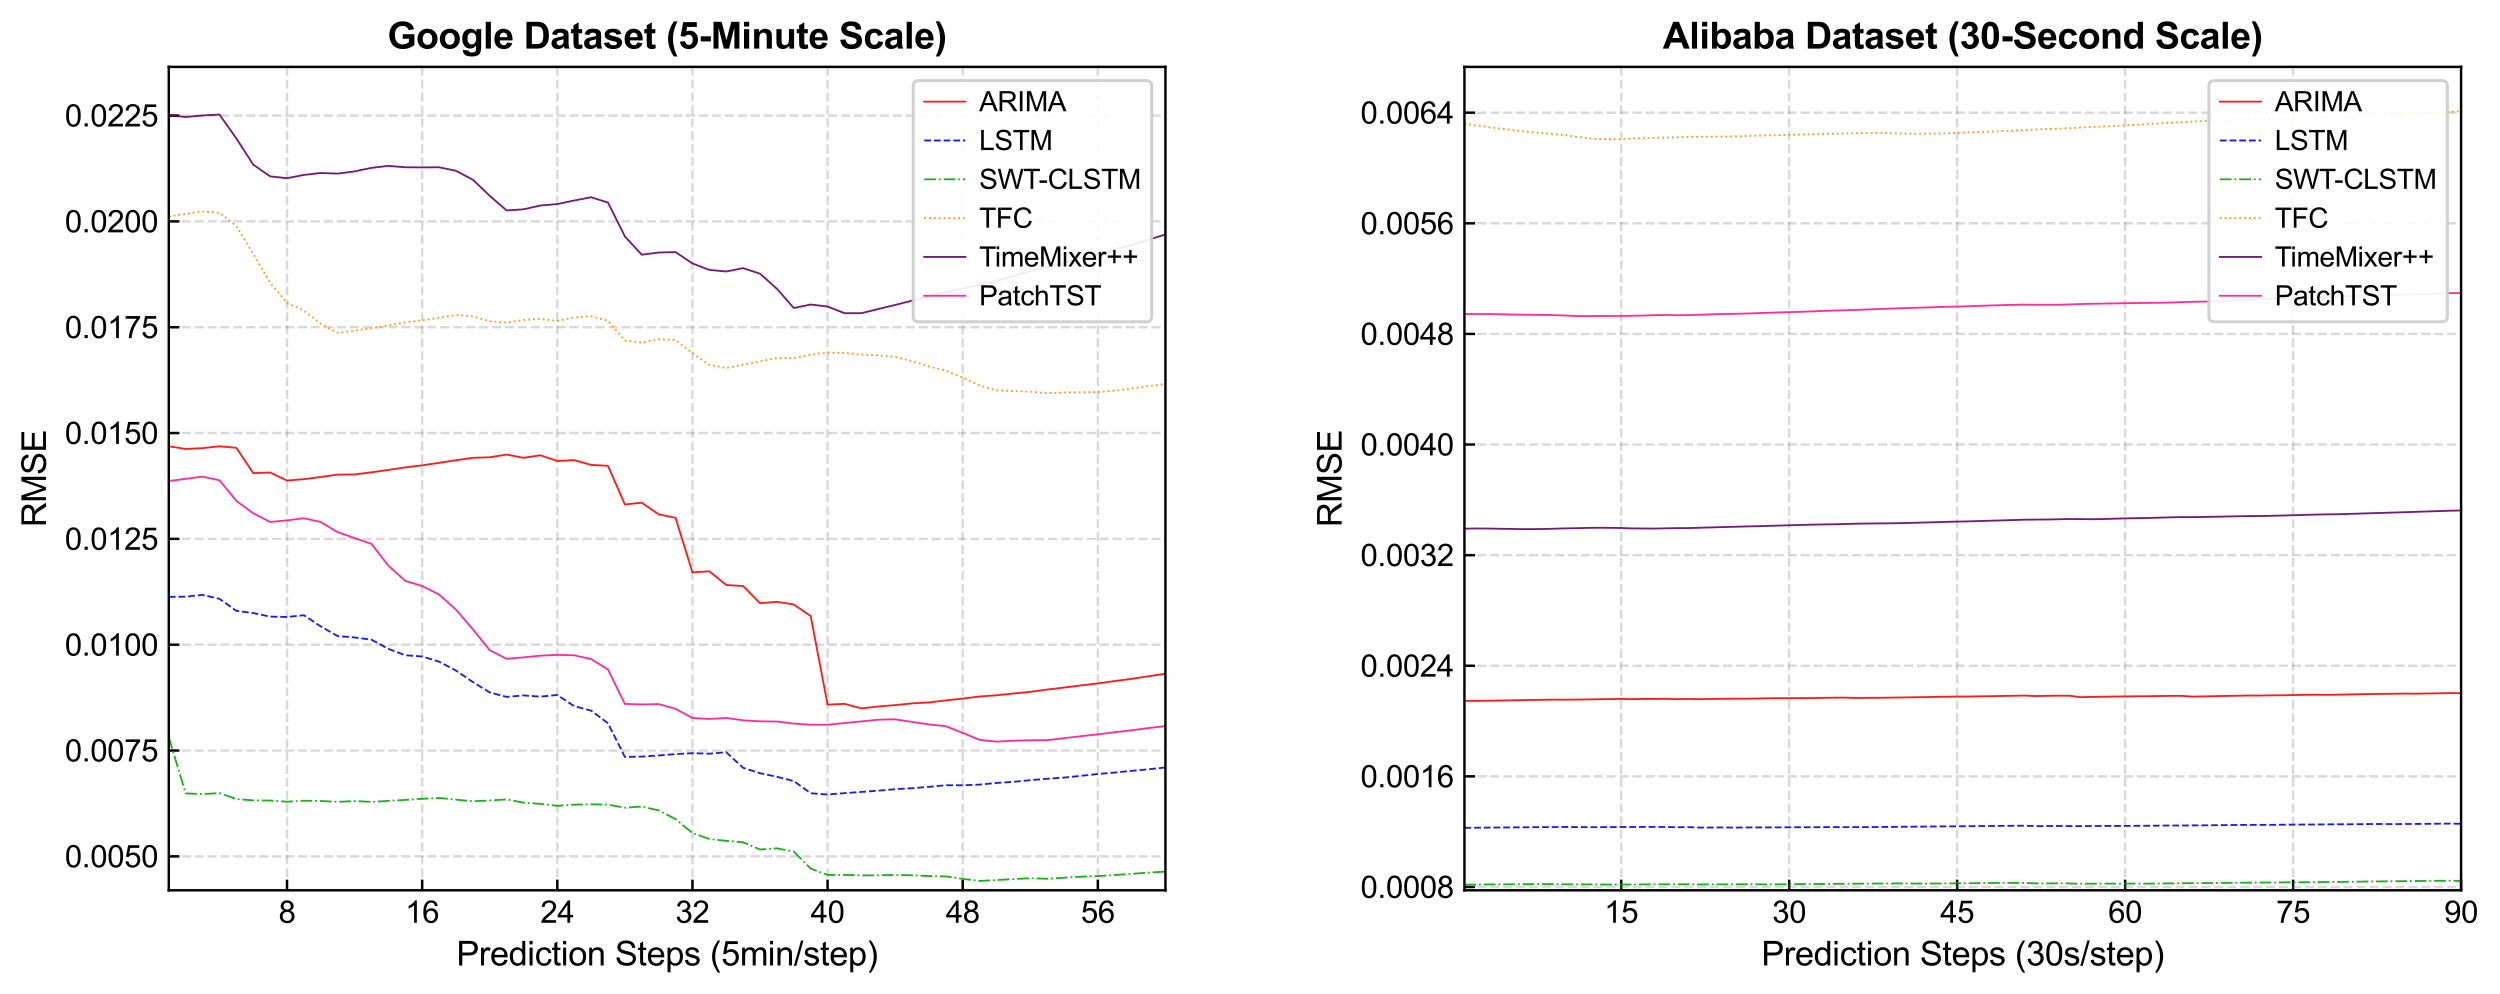 <?xml version="1.0" encoding="utf-8" standalone="no"?>
<!DOCTYPE svg PUBLIC "-//W3C//DTD SVG 1.1//EN"
  "http://www.w3.org/Graphics/SVG/1.1/DTD/svg11.dtd">
<svg xmlns:xlink="http://www.w3.org/1999/xlink" width="819.784pt" height="326.104pt" viewBox="0 0 819.784 326.104" xmlns="http://www.w3.org/2000/svg" version="1.1">
 <defs>
  <style type="text/css">*{stroke-linejoin: round; stroke-linecap: butt}</style>
 </defs>
 <g id="figure_1">
  <g id="patch_1">
   <path d="M 0 326.104 
L 819.784 326.104 
L 819.784 0 
L 0 0 
z
" style="fill: #ffffff"/>
  </g>
  <g id="axes_1">
   <g id="patch_2">
    <path d="M 55.343 291.936 
L 382.16 291.936 
L 382.16 21.936 
L 55.343 21.936 
z
" style="fill: #ffffff"/>
   </g>
   <g id="matplotlib.axis_1">
    <g id="xtick_1">
     <g id="line2d_1">
      <path d="M 94.118 291.936 
L 94.118 21.936 
" clip-path="url(#p17131d8ae2)" style="fill: none; stroke-dasharray: 2.96,1.28; stroke-dashoffset: 0; stroke: #808080; stroke-opacity: 0.3; stroke-width: 0.8"/>
     </g>
     <g id="line2d_2">
      <defs>
       <path id="mf3e84a7cf7" d="M 0 0 
L 0 -3.5 
" style="stroke: #000000; stroke-width: 0.8"/>
      </defs>
      <g>
       <use xlink:href="#mf3e84a7cf7" x="94.118" y="291.936" style="stroke: #000000; stroke-width: 0.8"/>
      </g>
     </g>
     <g id="text_1">
      <!-- 8 -->
      <g transform="translate(91.337 302.593) scale(0.1 -0.1)">
       <defs>
        <path id="ArialMT-38" d="M 1131 2484 
Q 781 2613 612 2850 
Q 444 3088 444 3419 
Q 444 3919 803 4259 
Q 1163 4600 1759 4600 
Q 2359 4600 2725 4251 
Q 3091 3903 3091 3403 
Q 3091 3084 2923 2848 
Q 2756 2613 2416 2484 
Q 2838 2347 3058 2040 
Q 3278 1734 3278 1309 
Q 3278 722 2862 322 
Q 2447 -78 1769 -78 
Q 1091 -78 675 323 
Q 259 725 259 1325 
Q 259 1772 486 2073 
Q 713 2375 1131 2484 
z
M 1019 3438 
Q 1019 3113 1228 2906 
Q 1438 2700 1772 2700 
Q 2097 2700 2305 2904 
Q 2513 3109 2513 3406 
Q 2513 3716 2298 3927 
Q 2084 4138 1766 4138 
Q 1444 4138 1231 3931 
Q 1019 3725 1019 3438 
z
M 838 1322 
Q 838 1081 952 856 
Q 1066 631 1291 507 
Q 1516 384 1775 384 
Q 2178 384 2440 643 
Q 2703 903 2703 1303 
Q 2703 1709 2433 1975 
Q 2163 2241 1756 2241 
Q 1359 2241 1098 1978 
Q 838 1716 838 1322 
z
" transform="scale(0.016)"/>
       </defs>
       <use xlink:href="#ArialMT-38"/>
      </g>
     </g>
    </g>
    <g id="xtick_2">
     <g id="line2d_3">
      <path d="M 138.432 291.936 
L 138.432 21.936 
" clip-path="url(#p17131d8ae2)" style="fill: none; stroke-dasharray: 2.96,1.28; stroke-dashoffset: 0; stroke: #808080; stroke-opacity: 0.3; stroke-width: 0.8"/>
     </g>
     <g id="line2d_4">
      <g>
       <use xlink:href="#mf3e84a7cf7" x="138.432" y="291.936" style="stroke: #000000; stroke-width: 0.8"/>
      </g>
     </g>
     <g id="text_2">
      <!-- 16 -->
      <g transform="translate(132.871 302.593) scale(0.1 -0.1)">
       <defs>
        <path id="ArialMT-31" d="M 2384 0 
L 1822 0 
L 1822 3584 
Q 1619 3391 1289 3197 
Q 959 3003 697 2906 
L 697 3450 
Q 1169 3672 1522 3987 
Q 1875 4303 2022 4600 
L 2384 4600 
L 2384 0 
z
" transform="scale(0.016)"/>
        <path id="ArialMT-36" d="M 3184 3459 
L 2625 3416 
Q 2550 3747 2413 3897 
Q 2184 4138 1850 4138 
Q 1581 4138 1378 3988 
Q 1113 3794 959 3422 
Q 806 3050 800 2363 
Q 1003 2672 1297 2822 
Q 1591 2972 1913 2972 
Q 2475 2972 2870 2558 
Q 3266 2144 3266 1488 
Q 3266 1056 3080 686 
Q 2894 316 2569 119 
Q 2244 -78 1831 -78 
Q 1128 -78 684 439 
Q 241 956 241 2144 
Q 241 3472 731 4075 
Q 1159 4600 1884 4600 
Q 2425 4600 2770 4297 
Q 3116 3994 3184 3459 
z
M 888 1484 
Q 888 1194 1011 928 
Q 1134 663 1356 523 
Q 1578 384 1822 384 
Q 2178 384 2434 671 
Q 2691 959 2691 1453 
Q 2691 1928 2437 2201 
Q 2184 2475 1800 2475 
Q 1419 2475 1153 2201 
Q 888 1928 888 1484 
z
" transform="scale(0.016)"/>
       </defs>
       <use xlink:href="#ArialMT-31"/>
       <use xlink:href="#ArialMT-36" x="55.615"/>
      </g>
     </g>
    </g>
    <g id="xtick_3">
     <g id="line2d_5">
      <path d="M 182.746 291.936 
L 182.746 21.936 
" clip-path="url(#p17131d8ae2)" style="fill: none; stroke-dasharray: 2.96,1.28; stroke-dashoffset: 0; stroke: #808080; stroke-opacity: 0.3; stroke-width: 0.8"/>
     </g>
     <g id="line2d_6">
      <g>
       <use xlink:href="#mf3e84a7cf7" x="182.746" y="291.936" style="stroke: #000000; stroke-width: 0.8"/>
      </g>
     </g>
     <g id="text_3">
      <!-- 24 -->
      <g transform="translate(177.185 302.593) scale(0.1 -0.1)">
       <defs>
        <path id="ArialMT-32" d="M 3222 541 
L 3222 0 
L 194 0 
Q 188 203 259 391 
Q 375 700 629 1000 
Q 884 1300 1366 1694 
Q 2113 2306 2375 2664 
Q 2638 3022 2638 3341 
Q 2638 3675 2398 3904 
Q 2159 4134 1775 4134 
Q 1369 4134 1125 3890 
Q 881 3647 878 3216 
L 300 3275 
Q 359 3922 746 4261 
Q 1134 4600 1788 4600 
Q 2447 4600 2831 4234 
Q 3216 3869 3216 3328 
Q 3216 3053 3103 2787 
Q 2991 2522 2730 2228 
Q 2469 1934 1863 1422 
Q 1356 997 1212 845 
Q 1069 694 975 541 
L 3222 541 
z
" transform="scale(0.016)"/>
        <path id="ArialMT-34" d="M 2069 0 
L 2069 1097 
L 81 1097 
L 81 1613 
L 2172 4581 
L 2631 4581 
L 2631 1613 
L 3250 1613 
L 3250 1097 
L 2631 1097 
L 2631 0 
L 2069 0 
z
M 2069 1613 
L 2069 3678 
L 634 1613 
L 2069 1613 
z
" transform="scale(0.016)"/>
       </defs>
       <use xlink:href="#ArialMT-32"/>
       <use xlink:href="#ArialMT-34" x="55.615"/>
      </g>
     </g>
    </g>
    <g id="xtick_4">
     <g id="line2d_7">
      <path d="M 227.06 291.936 
L 227.06 21.936 
" clip-path="url(#p17131d8ae2)" style="fill: none; stroke-dasharray: 2.96,1.28; stroke-dashoffset: 0; stroke: #808080; stroke-opacity: 0.3; stroke-width: 0.8"/>
     </g>
     <g id="line2d_8">
      <g>
       <use xlink:href="#mf3e84a7cf7" x="227.06" y="291.936" style="stroke: #000000; stroke-width: 0.8"/>
      </g>
     </g>
     <g id="text_4">
      <!-- 32 -->
      <g transform="translate(221.499 302.593) scale(0.1 -0.1)">
       <defs>
        <path id="ArialMT-33" d="M 269 1209 
L 831 1284 
Q 928 806 1161 595 
Q 1394 384 1728 384 
Q 2125 384 2398 659 
Q 2672 934 2672 1341 
Q 2672 1728 2419 1979 
Q 2166 2231 1775 2231 
Q 1616 2231 1378 2169 
L 1441 2663 
Q 1497 2656 1531 2656 
Q 1891 2656 2178 2843 
Q 2466 3031 2466 3422 
Q 2466 3731 2256 3934 
Q 2047 4138 1716 4138 
Q 1388 4138 1169 3931 
Q 950 3725 888 3313 
L 325 3413 
Q 428 3978 793 4289 
Q 1159 4600 1703 4600 
Q 2078 4600 2393 4439 
Q 2709 4278 2876 4000 
Q 3044 3722 3044 3409 
Q 3044 3113 2884 2869 
Q 2725 2625 2413 2481 
Q 2819 2388 3044 2092 
Q 3269 1797 3269 1353 
Q 3269 753 2831 336 
Q 2394 -81 1725 -81 
Q 1122 -81 723 278 
Q 325 638 269 1209 
z
" transform="scale(0.016)"/>
       </defs>
       <use xlink:href="#ArialMT-33"/>
       <use xlink:href="#ArialMT-32" x="55.615"/>
      </g>
     </g>
    </g>
    <g id="xtick_5">
     <g id="line2d_9">
      <path d="M 271.374 291.936 
L 271.374 21.936 
" clip-path="url(#p17131d8ae2)" style="fill: none; stroke-dasharray: 2.96,1.28; stroke-dashoffset: 0; stroke: #808080; stroke-opacity: 0.3; stroke-width: 0.8"/>
     </g>
     <g id="line2d_10">
      <g>
       <use xlink:href="#mf3e84a7cf7" x="271.374" y="291.936" style="stroke: #000000; stroke-width: 0.8"/>
      </g>
     </g>
     <g id="text_5">
      <!-- 40 -->
      <g transform="translate(265.814 302.593) scale(0.1 -0.1)">
       <defs>
        <path id="ArialMT-30" d="M 266 2259 
Q 266 3072 433 3567 
Q 600 4063 929 4331 
Q 1259 4600 1759 4600 
Q 2128 4600 2406 4451 
Q 2684 4303 2865 4023 
Q 3047 3744 3150 3342 
Q 3253 2941 3253 2259 
Q 3253 1453 3087 958 
Q 2922 463 2592 192 
Q 2263 -78 1759 -78 
Q 1097 -78 719 397 
Q 266 969 266 2259 
z
M 844 2259 
Q 844 1131 1108 757 
Q 1372 384 1759 384 
Q 2147 384 2411 759 
Q 2675 1134 2675 2259 
Q 2675 3391 2411 3762 
Q 2147 4134 1753 4134 
Q 1366 4134 1134 3806 
Q 844 3388 844 2259 
z
" transform="scale(0.016)"/>
       </defs>
       <use xlink:href="#ArialMT-34"/>
       <use xlink:href="#ArialMT-30" x="55.615"/>
      </g>
     </g>
    </g>
    <g id="xtick_6">
     <g id="line2d_11">
      <path d="M 315.689 291.936 
L 315.689 21.936 
" clip-path="url(#p17131d8ae2)" style="fill: none; stroke-dasharray: 2.96,1.28; stroke-dashoffset: 0; stroke: #808080; stroke-opacity: 0.3; stroke-width: 0.8"/>
     </g>
     <g id="line2d_12">
      <g>
       <use xlink:href="#mf3e84a7cf7" x="315.689" y="291.936" style="stroke: #000000; stroke-width: 0.8"/>
      </g>
     </g>
     <g id="text_6">
      <!-- 48 -->
      <g transform="translate(310.128 302.593) scale(0.1 -0.1)">
       <use xlink:href="#ArialMT-34"/>
       <use xlink:href="#ArialMT-38" x="55.615"/>
      </g>
     </g>
    </g>
    <g id="xtick_7">
     <g id="line2d_13">
      <path d="M 360.003 291.936 
L 360.003 21.936 
" clip-path="url(#p17131d8ae2)" style="fill: none; stroke-dasharray: 2.96,1.28; stroke-dashoffset: 0; stroke: #808080; stroke-opacity: 0.3; stroke-width: 0.8"/>
     </g>
     <g id="line2d_14">
      <g>
       <use xlink:href="#mf3e84a7cf7" x="360.003" y="291.936" style="stroke: #000000; stroke-width: 0.8"/>
      </g>
     </g>
     <g id="text_7">
      <!-- 56 -->
      <g transform="translate(354.442 302.593) scale(0.1 -0.1)">
       <defs>
        <path id="ArialMT-35" d="M 266 1200 
L 856 1250 
Q 922 819 1161 601 
Q 1400 384 1738 384 
Q 2144 384 2425 690 
Q 2706 997 2706 1503 
Q 2706 1984 2436 2262 
Q 2166 2541 1728 2541 
Q 1456 2541 1237 2417 
Q 1019 2294 894 2097 
L 366 2166 
L 809 4519 
L 3088 4519 
L 3088 3981 
L 1259 3981 
L 1013 2750 
Q 1425 3038 1878 3038 
Q 2478 3038 2890 2622 
Q 3303 2206 3303 1553 
Q 3303 931 2941 478 
Q 2500 -78 1738 -78 
Q 1113 -78 717 272 
Q 322 622 266 1200 
z
" transform="scale(0.016)"/>
       </defs>
       <use xlink:href="#ArialMT-35"/>
       <use xlink:href="#ArialMT-36" x="55.615"/>
      </g>
     </g>
    </g>
    <g id="text_8">
     <!-- Prediction Steps (5min/step) -->
     <g transform="translate(149.67 316.589) scale(0.11 -0.11)">
      <defs>
       <path id="ArialMT-50" d="M 494 0 
L 494 4581 
L 2222 4581 
Q 2678 4581 2919 4538 
Q 3256 4481 3484 4323 
Q 3713 4166 3852 3881 
Q 3991 3597 3991 3256 
Q 3991 2672 3619 2267 
Q 3247 1863 2275 1863 
L 1100 1863 
L 1100 0 
L 494 0 
z
M 1100 2403 
L 2284 2403 
Q 2872 2403 3119 2622 
Q 3366 2841 3366 3238 
Q 3366 3525 3220 3729 
Q 3075 3934 2838 4000 
Q 2684 4041 2272 4041 
L 1100 4041 
L 1100 2403 
z
" transform="scale(0.016)"/>
       <path id="ArialMT-72" d="M 416 0 
L 416 3319 
L 922 3319 
L 922 2816 
Q 1116 3169 1280 3281 
Q 1444 3394 1641 3394 
Q 1925 3394 2219 3213 
L 2025 2691 
Q 1819 2813 1613 2813 
Q 1428 2813 1281 2702 
Q 1134 2591 1072 2394 
Q 978 2094 978 1738 
L 978 0 
L 416 0 
z
" transform="scale(0.016)"/>
       <path id="ArialMT-65" d="M 2694 1069 
L 3275 997 
Q 3138 488 2766 206 
Q 2394 -75 1816 -75 
Q 1088 -75 661 373 
Q 234 822 234 1631 
Q 234 2469 665 2931 
Q 1097 3394 1784 3394 
Q 2450 3394 2872 2941 
Q 3294 2488 3294 1666 
Q 3294 1616 3291 1516 
L 816 1516 
Q 847 969 1125 678 
Q 1403 388 1819 388 
Q 2128 388 2347 550 
Q 2566 713 2694 1069 
z
M 847 1978 
L 2700 1978 
Q 2663 2397 2488 2606 
Q 2219 2931 1791 2931 
Q 1403 2931 1139 2672 
Q 875 2413 847 1978 
z
" transform="scale(0.016)"/>
       <path id="ArialMT-64" d="M 2575 0 
L 2575 419 
Q 2259 -75 1647 -75 
Q 1250 -75 917 144 
Q 584 363 401 755 
Q 219 1147 219 1656 
Q 219 2153 384 2558 
Q 550 2963 881 3178 
Q 1213 3394 1622 3394 
Q 1922 3394 2156 3267 
Q 2391 3141 2538 2938 
L 2538 4581 
L 3097 4581 
L 3097 0 
L 2575 0 
z
M 797 1656 
Q 797 1019 1065 703 
Q 1334 388 1700 388 
Q 2069 388 2326 689 
Q 2584 991 2584 1609 
Q 2584 2291 2321 2609 
Q 2059 2928 1675 2928 
Q 1300 2928 1048 2622 
Q 797 2316 797 1656 
z
" transform="scale(0.016)"/>
       <path id="ArialMT-69" d="M 425 3934 
L 425 4581 
L 988 4581 
L 988 3934 
L 425 3934 
z
M 425 0 
L 425 3319 
L 988 3319 
L 988 0 
L 425 0 
z
" transform="scale(0.016)"/>
       <path id="ArialMT-63" d="M 2588 1216 
L 3141 1144 
Q 3050 572 2676 248 
Q 2303 -75 1759 -75 
Q 1078 -75 664 370 
Q 250 816 250 1647 
Q 250 2184 428 2587 
Q 606 2991 970 3192 
Q 1334 3394 1763 3394 
Q 2303 3394 2647 3120 
Q 2991 2847 3088 2344 
L 2541 2259 
Q 2463 2594 2264 2762 
Q 2066 2931 1784 2931 
Q 1359 2931 1093 2626 
Q 828 2322 828 1663 
Q 828 994 1084 691 
Q 1341 388 1753 388 
Q 2084 388 2306 591 
Q 2528 794 2588 1216 
z
" transform="scale(0.016)"/>
       <path id="ArialMT-74" d="M 1650 503 
L 1731 6 
Q 1494 -44 1306 -44 
Q 1000 -44 831 53 
Q 663 150 594 308 
Q 525 466 525 972 
L 525 2881 
L 113 2881 
L 113 3319 
L 525 3319 
L 525 4141 
L 1084 4478 
L 1084 3319 
L 1650 3319 
L 1650 2881 
L 1084 2881 
L 1084 941 
Q 1084 700 1114 631 
Q 1144 563 1211 522 
Q 1278 481 1403 481 
Q 1497 481 1650 503 
z
" transform="scale(0.016)"/>
       <path id="ArialMT-6f" d="M 213 1659 
Q 213 2581 725 3025 
Q 1153 3394 1769 3394 
Q 2453 3394 2887 2945 
Q 3322 2497 3322 1706 
Q 3322 1066 3130 698 
Q 2938 331 2570 128 
Q 2203 -75 1769 -75 
Q 1072 -75 642 372 
Q 213 819 213 1659 
z
M 791 1659 
Q 791 1022 1069 705 
Q 1347 388 1769 388 
Q 2188 388 2466 706 
Q 2744 1025 2744 1678 
Q 2744 2294 2464 2611 
Q 2184 2928 1769 2928 
Q 1347 2928 1069 2612 
Q 791 2297 791 1659 
z
" transform="scale(0.016)"/>
       <path id="ArialMT-6e" d="M 422 0 
L 422 3319 
L 928 3319 
L 928 2847 
Q 1294 3394 1984 3394 
Q 2284 3394 2536 3286 
Q 2788 3178 2913 3003 
Q 3038 2828 3088 2588 
Q 3119 2431 3119 2041 
L 3119 0 
L 2556 0 
L 2556 2019 
Q 2556 2363 2490 2533 
Q 2425 2703 2258 2804 
Q 2091 2906 1866 2906 
Q 1506 2906 1245 2678 
Q 984 2450 984 1813 
L 984 0 
L 422 0 
z
" transform="scale(0.016)"/>
       <path id="ArialMT-20" transform="scale(0.016)"/>
       <path id="ArialMT-53" d="M 288 1472 
L 859 1522 
Q 900 1178 1048 958 
Q 1197 738 1509 602 
Q 1822 466 2213 466 
Q 2559 466 2825 569 
Q 3091 672 3220 851 
Q 3350 1031 3350 1244 
Q 3350 1459 3225 1620 
Q 3100 1781 2813 1891 
Q 2628 1963 1997 2114 
Q 1366 2266 1113 2400 
Q 784 2572 623 2826 
Q 463 3081 463 3397 
Q 463 3744 659 4045 
Q 856 4347 1234 4503 
Q 1613 4659 2075 4659 
Q 2584 4659 2973 4495 
Q 3363 4331 3572 4012 
Q 3781 3694 3797 3291 
L 3216 3247 
Q 3169 3681 2898 3903 
Q 2628 4125 2100 4125 
Q 1550 4125 1298 3923 
Q 1047 3722 1047 3438 
Q 1047 3191 1225 3031 
Q 1400 2872 2139 2705 
Q 2878 2538 3153 2413 
Q 3553 2228 3743 1945 
Q 3934 1663 3934 1294 
Q 3934 928 3725 604 
Q 3516 281 3123 101 
Q 2731 -78 2241 -78 
Q 1619 -78 1198 103 
Q 778 284 539 648 
Q 300 1013 288 1472 
z
" transform="scale(0.016)"/>
       <path id="ArialMT-70" d="M 422 -1272 
L 422 3319 
L 934 3319 
L 934 2888 
Q 1116 3141 1344 3267 
Q 1572 3394 1897 3394 
Q 2322 3394 2647 3175 
Q 2972 2956 3137 2557 
Q 3303 2159 3303 1684 
Q 3303 1175 3120 767 
Q 2938 359 2589 142 
Q 2241 -75 1856 -75 
Q 1575 -75 1351 44 
Q 1128 163 984 344 
L 984 -1272 
L 422 -1272 
z
M 931 1641 
Q 931 1000 1190 694 
Q 1450 388 1819 388 
Q 2194 388 2461 705 
Q 2728 1022 2728 1688 
Q 2728 2322 2467 2637 
Q 2206 2953 1844 2953 
Q 1484 2953 1207 2617 
Q 931 2281 931 1641 
z
" transform="scale(0.016)"/>
       <path id="ArialMT-73" d="M 197 991 
L 753 1078 
Q 800 744 1014 566 
Q 1228 388 1613 388 
Q 2000 388 2187 545 
Q 2375 703 2375 916 
Q 2375 1106 2209 1216 
Q 2094 1291 1634 1406 
Q 1016 1563 777 1677 
Q 538 1791 414 1992 
Q 291 2194 291 2438 
Q 291 2659 392 2848 
Q 494 3038 669 3163 
Q 800 3259 1026 3326 
Q 1253 3394 1513 3394 
Q 1903 3394 2198 3281 
Q 2494 3169 2634 2976 
Q 2775 2784 2828 2463 
L 2278 2388 
Q 2241 2644 2061 2787 
Q 1881 2931 1553 2931 
Q 1166 2931 1000 2803 
Q 834 2675 834 2503 
Q 834 2394 903 2306 
Q 972 2216 1119 2156 
Q 1203 2125 1616 2013 
Q 2213 1853 2448 1751 
Q 2684 1650 2818 1456 
Q 2953 1263 2953 975 
Q 2953 694 2789 445 
Q 2625 197 2315 61 
Q 2006 -75 1616 -75 
Q 969 -75 630 194 
Q 291 463 197 991 
z
" transform="scale(0.016)"/>
       <path id="ArialMT-28" d="M 1497 -1347 
Q 1031 -759 709 28 
Q 388 816 388 1659 
Q 388 2403 628 3084 
Q 909 3875 1497 4659 
L 1900 4659 
Q 1522 4009 1400 3731 
Q 1209 3300 1100 2831 
Q 966 2247 966 1656 
Q 966 153 1900 -1347 
L 1497 -1347 
z
" transform="scale(0.016)"/>
       <path id="ArialMT-6d" d="M 422 0 
L 422 3319 
L 925 3319 
L 925 2853 
Q 1081 3097 1340 3245 
Q 1600 3394 1931 3394 
Q 2300 3394 2536 3241 
Q 2772 3088 2869 2813 
Q 3263 3394 3894 3394 
Q 4388 3394 4653 3120 
Q 4919 2847 4919 2278 
L 4919 0 
L 4359 0 
L 4359 2091 
Q 4359 2428 4304 2576 
Q 4250 2725 4106 2815 
Q 3963 2906 3769 2906 
Q 3419 2906 3187 2673 
Q 2956 2441 2956 1928 
L 2956 0 
L 2394 0 
L 2394 2156 
Q 2394 2531 2256 2718 
Q 2119 2906 1806 2906 
Q 1569 2906 1367 2781 
Q 1166 2656 1075 2415 
Q 984 2175 984 1722 
L 984 0 
L 422 0 
z
" transform="scale(0.016)"/>
       <path id="ArialMT-2f" d="M 0 -78 
L 1328 4659 
L 1778 4659 
L 453 -78 
L 0 -78 
z
" transform="scale(0.016)"/>
       <path id="ArialMT-29" d="M 791 -1347 
L 388 -1347 
Q 1322 153 1322 1656 
Q 1322 2244 1188 2822 
Q 1081 3291 891 3722 
Q 769 4003 388 4659 
L 791 4659 
Q 1378 3875 1659 3084 
Q 1900 2403 1900 1659 
Q 1900 816 1576 28 
Q 1253 -759 791 -1347 
z
" transform="scale(0.016)"/>
      </defs>
      <use xlink:href="#ArialMT-50"/>
      <use xlink:href="#ArialMT-72" x="66.699"/>
      <use xlink:href="#ArialMT-65" x="100"/>
      <use xlink:href="#ArialMT-64" x="155.615"/>
      <use xlink:href="#ArialMT-69" x="211.23"/>
      <use xlink:href="#ArialMT-63" x="233.447"/>
      <use xlink:href="#ArialMT-74" x="283.447"/>
      <use xlink:href="#ArialMT-69" x="311.23"/>
      <use xlink:href="#ArialMT-6f" x="333.447"/>
      <use xlink:href="#ArialMT-6e" x="389.062"/>
      <use xlink:href="#ArialMT-20" x="444.678"/>
      <use xlink:href="#ArialMT-53" x="472.461"/>
      <use xlink:href="#ArialMT-74" x="539.16"/>
      <use xlink:href="#ArialMT-65" x="566.943"/>
      <use xlink:href="#ArialMT-70" x="622.559"/>
      <use xlink:href="#ArialMT-73" x="678.174"/>
      <use xlink:href="#ArialMT-20" x="728.174"/>
      <use xlink:href="#ArialMT-28" x="755.957"/>
      <use xlink:href="#ArialMT-35" x="789.258"/>
      <use xlink:href="#ArialMT-6d" x="844.873"/>
      <use xlink:href="#ArialMT-69" x="928.174"/>
      <use xlink:href="#ArialMT-6e" x="950.391"/>
      <use xlink:href="#ArialMT-2f" x="1006.006"/>
      <use xlink:href="#ArialMT-73" x="1033.789"/>
      <use xlink:href="#ArialMT-74" x="1083.789"/>
      <use xlink:href="#ArialMT-65" x="1111.572"/>
      <use xlink:href="#ArialMT-70" x="1167.188"/>
      <use xlink:href="#ArialMT-29" x="1222.803"/>
     </g>
    </g>
   </g>
   <g id="matplotlib.axis_2">
    <g id="ytick_1">
     <g id="line2d_15">
      <path d="M 55.343 280.814 
L 382.16 280.814 
" clip-path="url(#p17131d8ae2)" style="fill: none; stroke-dasharray: 2.96,1.28; stroke-dashoffset: 0; stroke: #808080; stroke-opacity: 0.3; stroke-width: 0.8"/>
     </g>
     <g id="line2d_16">
      <defs>
       <path id="m4d675d4658" d="M 0 0 
L 3.5 0 
" style="stroke: #000000; stroke-width: 0.8"/>
      </defs>
      <g>
       <use xlink:href="#m4d675d4658" x="55.343" y="280.814" style="stroke: #000000; stroke-width: 0.8"/>
      </g>
     </g>
     <g id="text_9">
      <!-- 0.0050 -->
      <g transform="translate(21.26 284.393) scale(0.1 -0.1)">
       <defs>
        <path id="ArialMT-2e" d="M 581 0 
L 581 641 
L 1222 641 
L 1222 0 
L 581 0 
z
" transform="scale(0.016)"/>
       </defs>
       <use xlink:href="#ArialMT-30"/>
       <use xlink:href="#ArialMT-2e" x="55.615"/>
       <use xlink:href="#ArialMT-30" x="83.398"/>
       <use xlink:href="#ArialMT-30" x="139.014"/>
       <use xlink:href="#ArialMT-35" x="194.629"/>
       <use xlink:href="#ArialMT-30" x="250.244"/>
      </g>
     </g>
    </g>
    <g id="ytick_2">
     <g id="line2d_17">
      <path d="M 55.343 246.111 
L 382.16 246.111 
" clip-path="url(#p17131d8ae2)" style="fill: none; stroke-dasharray: 2.96,1.28; stroke-dashoffset: 0; stroke: #808080; stroke-opacity: 0.3; stroke-width: 0.8"/>
     </g>
     <g id="line2d_18">
      <g>
       <use xlink:href="#m4d675d4658" x="55.343" y="246.111" style="stroke: #000000; stroke-width: 0.8"/>
      </g>
     </g>
     <g id="text_10">
      <!-- 0.0075 -->
      <g transform="translate(21.26 249.689) scale(0.1 -0.1)">
       <defs>
        <path id="ArialMT-37" d="M 303 3981 
L 303 4522 
L 3269 4522 
L 3269 4084 
Q 2831 3619 2401 2847 
Q 1972 2075 1738 1259 
Q 1569 684 1522 0 
L 944 0 
Q 953 541 1156 1306 
Q 1359 2072 1739 2783 
Q 2119 3494 2547 3981 
L 303 3981 
z
" transform="scale(0.016)"/>
       </defs>
       <use xlink:href="#ArialMT-30"/>
       <use xlink:href="#ArialMT-2e" x="55.615"/>
       <use xlink:href="#ArialMT-30" x="83.398"/>
       <use xlink:href="#ArialMT-30" x="139.014"/>
       <use xlink:href="#ArialMT-37" x="194.629"/>
       <use xlink:href="#ArialMT-35" x="250.244"/>
      </g>
     </g>
    </g>
    <g id="ytick_3">
     <g id="line2d_19">
      <path d="M 55.343 211.407 
L 382.16 211.407 
" clip-path="url(#p17131d8ae2)" style="fill: none; stroke-dasharray: 2.96,1.28; stroke-dashoffset: 0; stroke: #808080; stroke-opacity: 0.3; stroke-width: 0.8"/>
     </g>
     <g id="line2d_20">
      <g>
       <use xlink:href="#m4d675d4658" x="55.343" y="211.407" style="stroke: #000000; stroke-width: 0.8"/>
      </g>
     </g>
     <g id="text_11">
      <!-- 0.0100 -->
      <g transform="translate(21.26 214.986) scale(0.1 -0.1)">
       <use xlink:href="#ArialMT-30"/>
       <use xlink:href="#ArialMT-2e" x="55.615"/>
       <use xlink:href="#ArialMT-30" x="83.398"/>
       <use xlink:href="#ArialMT-31" x="139.014"/>
       <use xlink:href="#ArialMT-30" x="194.629"/>
       <use xlink:href="#ArialMT-30" x="250.244"/>
      </g>
     </g>
    </g>
    <g id="ytick_4">
     <g id="line2d_21">
      <path d="M 55.343 176.704 
L 382.16 176.704 
" clip-path="url(#p17131d8ae2)" style="fill: none; stroke-dasharray: 2.96,1.28; stroke-dashoffset: 0; stroke: #808080; stroke-opacity: 0.3; stroke-width: 0.8"/>
     </g>
     <g id="line2d_22">
      <g>
       <use xlink:href="#m4d675d4658" x="55.343" y="176.704" style="stroke: #000000; stroke-width: 0.8"/>
      </g>
     </g>
     <g id="text_12">
      <!-- 0.0125 -->
      <g transform="translate(21.26 180.283) scale(0.1 -0.1)">
       <use xlink:href="#ArialMT-30"/>
       <use xlink:href="#ArialMT-2e" x="55.615"/>
       <use xlink:href="#ArialMT-30" x="83.398"/>
       <use xlink:href="#ArialMT-31" x="139.014"/>
       <use xlink:href="#ArialMT-32" x="194.629"/>
       <use xlink:href="#ArialMT-35" x="250.244"/>
      </g>
     </g>
    </g>
    <g id="ytick_5">
     <g id="line2d_23">
      <path d="M 55.343 142.001 
L 382.16 142.001 
" clip-path="url(#p17131d8ae2)" style="fill: none; stroke-dasharray: 2.96,1.28; stroke-dashoffset: 0; stroke: #808080; stroke-opacity: 0.3; stroke-width: 0.8"/>
     </g>
     <g id="line2d_24">
      <g>
       <use xlink:href="#m4d675d4658" x="55.343" y="142.001" style="stroke: #000000; stroke-width: 0.8"/>
      </g>
     </g>
     <g id="text_13">
      <!-- 0.0150 -->
      <g transform="translate(21.26 145.58) scale(0.1 -0.1)">
       <use xlink:href="#ArialMT-30"/>
       <use xlink:href="#ArialMT-2e" x="55.615"/>
       <use xlink:href="#ArialMT-30" x="83.398"/>
       <use xlink:href="#ArialMT-31" x="139.014"/>
       <use xlink:href="#ArialMT-35" x="194.629"/>
       <use xlink:href="#ArialMT-30" x="250.244"/>
      </g>
     </g>
    </g>
    <g id="ytick_6">
     <g id="line2d_25">
      <path d="M 55.343 107.298 
L 382.16 107.298 
" clip-path="url(#p17131d8ae2)" style="fill: none; stroke-dasharray: 2.96,1.28; stroke-dashoffset: 0; stroke: #808080; stroke-opacity: 0.3; stroke-width: 0.8"/>
     </g>
     <g id="line2d_26">
      <g>
       <use xlink:href="#m4d675d4658" x="55.343" y="107.298" style="stroke: #000000; stroke-width: 0.8"/>
      </g>
     </g>
     <g id="text_14">
      <!-- 0.0175 -->
      <g transform="translate(21.26 110.877) scale(0.1 -0.1)">
       <use xlink:href="#ArialMT-30"/>
       <use xlink:href="#ArialMT-2e" x="55.615"/>
       <use xlink:href="#ArialMT-30" x="83.398"/>
       <use xlink:href="#ArialMT-31" x="139.014"/>
       <use xlink:href="#ArialMT-37" x="194.629"/>
       <use xlink:href="#ArialMT-35" x="250.244"/>
      </g>
     </g>
    </g>
    <g id="ytick_7">
     <g id="line2d_27">
      <path d="M 55.343 72.595 
L 382.16 72.595 
" clip-path="url(#p17131d8ae2)" style="fill: none; stroke-dasharray: 2.96,1.28; stroke-dashoffset: 0; stroke: #808080; stroke-opacity: 0.3; stroke-width: 0.8"/>
     </g>
     <g id="line2d_28">
      <g>
       <use xlink:href="#m4d675d4658" x="55.343" y="72.595" style="stroke: #000000; stroke-width: 0.8"/>
      </g>
     </g>
     <g id="text_15">
      <!-- 0.0200 -->
      <g transform="translate(21.26 76.174) scale(0.1 -0.1)">
       <use xlink:href="#ArialMT-30"/>
       <use xlink:href="#ArialMT-2e" x="55.615"/>
       <use xlink:href="#ArialMT-30" x="83.398"/>
       <use xlink:href="#ArialMT-32" x="139.014"/>
       <use xlink:href="#ArialMT-30" x="194.629"/>
       <use xlink:href="#ArialMT-30" x="250.244"/>
      </g>
     </g>
    </g>
    <g id="ytick_8">
     <g id="line2d_29">
      <path d="M 55.343 37.892 
L 382.16 37.892 
" clip-path="url(#p17131d8ae2)" style="fill: none; stroke-dasharray: 2.96,1.28; stroke-dashoffset: 0; stroke: #808080; stroke-opacity: 0.3; stroke-width: 0.8"/>
     </g>
     <g id="line2d_30">
      <g>
       <use xlink:href="#m4d675d4658" x="55.343" y="37.892" style="stroke: #000000; stroke-width: 0.8"/>
      </g>
     </g>
     <g id="text_16">
      <!-- 0.0225 -->
      <g transform="translate(21.26 41.471) scale(0.1 -0.1)">
       <use xlink:href="#ArialMT-30"/>
       <use xlink:href="#ArialMT-2e" x="55.615"/>
       <use xlink:href="#ArialMT-30" x="83.398"/>
       <use xlink:href="#ArialMT-32" x="139.014"/>
       <use xlink:href="#ArialMT-32" x="194.629"/>
       <use xlink:href="#ArialMT-35" x="250.244"/>
      </g>
     </g>
    </g>
    <g id="text_17">
     <!-- RMSE -->
     <g transform="translate(15.074 172.826) rotate(-90) scale(0.11 -0.11)">
      <defs>
       <path id="ArialMT-52" d="M 503 0 
L 503 4581 
L 2534 4581 
Q 3147 4581 3465 4457 
Q 3784 4334 3975 4021 
Q 4166 3709 4166 3331 
Q 4166 2844 3850 2509 
Q 3534 2175 2875 2084 
Q 3116 1969 3241 1856 
Q 3506 1613 3744 1247 
L 4541 0 
L 3778 0 
L 3172 953 
Q 2906 1366 2734 1584 
Q 2563 1803 2427 1890 
Q 2291 1978 2150 2013 
Q 2047 2034 1813 2034 
L 1109 2034 
L 1109 0 
L 503 0 
z
M 1109 2559 
L 2413 2559 
Q 2828 2559 3062 2645 
Q 3297 2731 3419 2920 
Q 3541 3109 3541 3331 
Q 3541 3656 3305 3865 
Q 3069 4075 2559 4075 
L 1109 4075 
L 1109 2559 
z
" transform="scale(0.016)"/>
       <path id="ArialMT-4d" d="M 475 0 
L 475 4581 
L 1388 4581 
L 2472 1338 
Q 2622 884 2691 659 
Q 2769 909 2934 1394 
L 4031 4581 
L 4847 4581 
L 4847 0 
L 4263 0 
L 4263 3834 
L 2931 0 
L 2384 0 
L 1059 3900 
L 1059 0 
L 475 0 
z
" transform="scale(0.016)"/>
       <path id="ArialMT-45" d="M 506 0 
L 506 4581 
L 3819 4581 
L 3819 4041 
L 1113 4041 
L 1113 2638 
L 3647 2638 
L 3647 2100 
L 1113 2100 
L 1113 541 
L 3925 541 
L 3925 0 
L 506 0 
z
" transform="scale(0.016)"/>
      </defs>
      <use xlink:href="#ArialMT-52"/>
      <use xlink:href="#ArialMT-4d" x="72.217"/>
      <use xlink:href="#ArialMT-53" x="155.518"/>
      <use xlink:href="#ArialMT-45" x="222.217"/>
     </g>
    </g>
   </g>
   <g id="line2d_31">
    <path d="M 55.343 146.331 
L 60.882 147.227 
L 66.421 146.95 
L 71.96 146.349 
L 77.5 146.842 
L 83.039 155.144 
L 88.578 154.932 
L 94.118 157.569 
L 99.657 157.133 
L 105.196 156.403 
L 110.735 155.623 
L 116.275 155.572 
L 121.814 154.881 
L 127.353 154.077 
L 132.893 153.262 
L 138.432 152.597 
L 143.971 151.764 
L 149.51 150.92 
L 155.05 150.127 
L 160.589 149.945 
L 166.128 149.069 
L 171.667 150.125 
L 177.207 149.291 
L 182.746 151.155 
L 188.285 150.883 
L 193.825 152.441 
L 199.364 152.749 
L 204.903 165.405 
L 210.442 164.845 
L 215.982 168.664 
L 221.521 169.808 
L 227.06 187.689 
L 232.6 187.326 
L 238.139 191.825 
L 243.678 192.163 
L 249.217 197.791 
L 254.757 197.336 
L 260.296 198.218 
L 265.835 201.994 
L 271.374 231.052 
L 276.914 230.798 
L 282.453 232.29 
L 287.992 231.671 
L 293.532 231.209 
L 299.071 230.649 
L 304.61 230.334 
L 310.149 229.669 
L 315.689 229.084 
L 321.228 228.39 
L 326.767 227.989 
L 332.307 227.41 
L 337.846 226.864 
L 343.385 226.115 
L 348.924 225.463 
L 354.464 224.754 
L 360.003 224.114 
L 365.542 223.324 
L 371.081 222.595 
L 376.621 221.76 
L 382.16 220.912 
" clip-path="url(#p17131d8ae2)" style="fill: none; stroke: #ff0000; stroke-opacity: 0.9; stroke-width: 0.6; stroke-linecap: square"/>
   </g>
   <g id="line2d_32">
    <path d="M 55.343 195.724 
L 60.882 195.655 
L 66.421 195.071 
L 71.96 196.367 
L 77.5 200.295 
L 83.039 201.034 
L 88.578 202.204 
L 94.118 202.311 
L 99.657 201.738 
L 105.196 205.428 
L 110.735 208.574 
L 116.275 209.036 
L 121.814 209.756 
L 127.353 212.757 
L 132.893 214.873 
L 138.432 215.268 
L 143.971 216.964 
L 149.51 219.873 
L 155.05 223.651 
L 160.589 227.064 
L 166.128 228.524 
L 171.667 228.037 
L 177.207 228.436 
L 182.746 227.884 
L 188.285 231.563 
L 193.825 233.009 
L 199.364 237.163 
L 204.903 248.196 
L 210.442 248.099 
L 215.982 247.729 
L 221.521 247.277 
L 227.06 246.978 
L 232.6 247.146 
L 238.139 246.668 
L 243.678 251.778 
L 249.217 253.532 
L 254.757 254.72 
L 260.296 256.113 
L 265.835 260.118 
L 271.374 260.529 
L 276.914 260.088 
L 282.453 259.689 
L 287.992 259.279 
L 293.532 258.783 
L 299.071 258.466 
L 304.61 258.012 
L 310.149 257.489 
L 315.689 257.502 
L 321.228 257.276 
L 326.767 256.737 
L 332.307 256.367 
L 337.846 255.827 
L 343.385 255.36 
L 348.924 254.983 
L 354.464 254.395 
L 360.003 253.806 
L 365.542 253.329 
L 371.081 252.772 
L 376.621 252.259 
L 382.16 251.662 
" clip-path="url(#p17131d8ae2)" style="fill: none; stroke-dasharray: 2.22,0.96; stroke-dashoffset: 0; stroke: #0000ff; stroke-opacity: 0.9; stroke-width: 0.6"/>
   </g>
   <g id="line2d_33">
    <path d="M 55.343 241.782 
L 60.882 260.169 
L 66.421 260.372 
L 71.96 260.085 
L 77.5 262.012 
L 83.039 262.446 
L 88.578 262.513 
L 94.118 262.89 
L 99.657 262.569 
L 105.196 262.657 
L 110.735 262.943 
L 116.275 262.673 
L 121.814 262.963 
L 127.353 262.62 
L 132.893 262.3 
L 138.432 261.931 
L 143.971 261.667 
L 149.51 262.21 
L 155.05 262.745 
L 160.589 262.486 
L 166.128 262.133 
L 171.667 263.203 
L 177.207 263.587 
L 182.746 264.242 
L 188.285 263.858 
L 193.825 263.743 
L 199.364 263.846 
L 204.903 264.855 
L 210.442 264.471 
L 215.982 265.737 
L 221.521 268.601 
L 227.06 273.178 
L 232.6 275.099 
L 238.139 275.722 
L 243.678 276.194 
L 249.217 278.551 
L 254.757 278.186 
L 260.296 279.252 
L 265.835 284.822 
L 271.374 286.9 
L 276.914 286.881 
L 282.453 287.048 
L 287.992 287.039 
L 293.532 286.918 
L 299.071 287.014 
L 304.61 287.272 
L 310.149 287.38 
L 315.689 288.194 
L 321.228 288.868 
L 326.767 288.587 
L 332.307 288.264 
L 337.846 287.977 
L 343.385 288.165 
L 348.924 287.815 
L 354.464 287.482 
L 360.003 287.278 
L 365.542 286.946 
L 371.081 286.549 
L 376.621 286.14 
L 382.16 285.814 
" clip-path="url(#p17131d8ae2)" style="fill: none; stroke-dasharray: 3.84,0.96,0.6,0.96; stroke-dashoffset: 0; stroke: #00aa00; stroke-opacity: 0.9; stroke-width: 0.6"/>
   </g>
   <g id="line2d_34">
    <path d="M 55.343 71.013 
L 60.882 70.142 
L 66.421 69.342 
L 71.96 69.76 
L 77.5 74.179 
L 83.039 83.24 
L 88.578 92.697 
L 94.118 99.353 
L 99.657 101.86 
L 105.196 106.192 
L 110.735 109.157 
L 116.275 108.39 
L 121.814 107.655 
L 127.353 106.709 
L 132.893 105.709 
L 138.432 105.028 
L 143.971 104.186 
L 149.51 103.278 
L 155.05 103.746 
L 160.589 105.365 
L 166.128 105.768 
L 171.667 104.933 
L 177.207 104.6 
L 182.746 105.242 
L 188.285 104.132 
L 193.825 103.661 
L 199.364 105.214 
L 204.903 111.652 
L 210.442 112.348 
L 215.982 111.218 
L 221.521 111.534 
L 227.06 115.789 
L 232.6 119.661 
L 238.139 120.669 
L 243.678 119.631 
L 249.217 118.492 
L 254.757 117.353 
L 260.296 117.441 
L 265.835 116.232 
L 271.374 115.664 
L 276.914 115.721 
L 282.453 116.315 
L 287.992 116.536 
L 293.532 117.017 
L 299.071 118.423 
L 304.61 120.206 
L 310.149 121.553 
L 315.689 123.788 
L 321.228 126.413 
L 326.767 127.995 
L 332.307 128.234 
L 337.846 128.442 
L 343.385 128.951 
L 348.924 128.697 
L 354.464 128.619 
L 360.003 128.558 
L 365.542 128.1 
L 371.081 127.438 
L 376.621 126.61 
L 382.16 125.888 
" clip-path="url(#p17131d8ae2)" style="fill: none; stroke-dasharray: 0.6,0.99; stroke-dashoffset: 0; stroke: #ff8c00; stroke-opacity: 0.9; stroke-width: 0.6"/>
   </g>
   <g id="line2d_35">
    <path d="M 55.343 37.765 
L 60.882 38.369 
L 66.421 37.867 
L 71.96 37.568 
L 77.5 45.382 
L 83.039 53.983 
L 88.578 57.828 
L 94.118 58.429 
L 99.657 57.357 
L 105.196 56.724 
L 110.735 56.927 
L 116.275 56.193 
L 121.814 55.045 
L 127.353 54.39 
L 132.893 54.852 
L 138.432 54.885 
L 143.971 54.856 
L 149.51 55.991 
L 155.05 58.931 
L 160.589 64.211 
L 166.128 69.009 
L 171.667 68.641 
L 177.207 67.389 
L 182.746 66.912 
L 188.285 65.755 
L 193.825 64.68 
L 199.364 66.424 
L 204.903 77.518 
L 210.442 83.53 
L 215.982 82.809 
L 221.521 82.656 
L 227.06 86.384 
L 232.6 88.506 
L 238.139 89.029 
L 243.678 87.932 
L 249.217 89.745 
L 254.757 94.706 
L 260.296 100.995 
L 265.835 99.863 
L 271.374 100.507 
L 276.914 102.71 
L 282.453 102.694 
L 287.992 101.343 
L 293.532 99.994 
L 299.071 98.592 
L 304.61 97.169 
L 310.149 95.745 
L 315.689 94.598 
L 321.228 93.484 
L 326.767 92.076 
L 332.307 90.526 
L 337.846 88.986 
L 343.385 87.591 
L 348.924 86.053 
L 354.464 84.573 
L 360.003 83.134 
L 365.542 81.823 
L 371.081 80.346 
L 376.621 78.613 
L 382.16 76.873 
" clip-path="url(#p17131d8ae2)" style="fill: none; stroke: #660066; stroke-opacity: 0.9; stroke-width: 0.6; stroke-linecap: square"/>
   </g>
   <g id="line2d_36">
    <path d="M 55.343 157.734 
L 60.882 157.023 
L 66.421 156.289 
L 71.96 157.471 
L 77.5 164.249 
L 83.039 168.301 
L 88.578 171.156 
L 94.118 170.638 
L 99.657 169.926 
L 105.196 171.193 
L 110.735 174.5 
L 116.275 176.447 
L 121.814 178.337 
L 127.353 185.492 
L 132.893 190.476 
L 138.432 192.168 
L 143.971 194.942 
L 149.51 199.883 
L 155.05 206.336 
L 160.589 213.227 
L 166.128 216.027 
L 171.667 215.566 
L 177.207 215 
L 182.746 214.752 
L 188.285 214.868 
L 193.825 216.103 
L 199.364 219.537 
L 204.903 230.818 
L 210.442 230.989 
L 215.982 230.885 
L 221.521 232.433 
L 227.06 235.437 
L 232.6 235.755 
L 238.139 235.432 
L 243.678 236.193 
L 249.217 236.531 
L 254.757 236.593 
L 260.296 237.279 
L 265.835 237.649 
L 271.374 237.634 
L 276.914 237.11 
L 282.453 236.556 
L 287.992 235.999 
L 293.532 235.881 
L 299.071 236.731 
L 304.61 237.551 
L 310.149 238.12 
L 315.689 240.339 
L 321.228 242.605 
L 326.767 243.2 
L 332.307 242.872 
L 337.846 242.746 
L 343.385 242.717 
L 348.924 242.051 
L 354.464 241.412 
L 360.003 240.8 
L 365.542 240.114 
L 371.081 239.452 
L 376.621 238.746 
L 382.16 238.085 
" clip-path="url(#p17131d8ae2)" style="fill: none; stroke: #ff1493; stroke-opacity: 0.9; stroke-width: 0.6; stroke-linecap: square"/>
   </g>
   <g id="patch_3">
    <path d="M 55.343 291.936 
L 55.343 21.936 
" style="fill: none; stroke: #000000; stroke-width: 0.8; stroke-linejoin: miter; stroke-linecap: square"/>
   </g>
   <g id="patch_4">
    <path d="M 382.16 291.936 
L 382.16 21.936 
" style="fill: none; stroke: #000000; stroke-width: 0.8; stroke-linejoin: miter; stroke-linecap: square"/>
   </g>
   <g id="patch_5">
    <path d="M 55.343 291.936 
L 382.16 291.936 
" style="fill: none; stroke: #000000; stroke-width: 0.8; stroke-linejoin: miter; stroke-linecap: square"/>
   </g>
   <g id="patch_6">
    <path d="M 55.343 21.936 
L 382.16 21.936 
" style="fill: none; stroke: #000000; stroke-width: 0.8; stroke-linejoin: miter; stroke-linecap: square"/>
   </g>
   <g id="text_18">
    <!-- Google Dataset (5-Minute Scale) -->
    <g transform="translate(127.074 15.936) scale(0.12 -0.12)">
     <defs>
      <path id="Arial-BoldMT-47" d="M 2597 1684 
L 2597 2456 
L 4591 2456 
L 4591 631 
Q 4300 350 3748 136 
Q 3197 -78 2631 -78 
Q 1913 -78 1378 223 
Q 844 525 575 1086 
Q 306 1647 306 2306 
Q 306 3022 606 3578 
Q 906 4134 1484 4431 
Q 1925 4659 2581 4659 
Q 3434 4659 3914 4301 
Q 4394 3944 4531 3313 
L 3613 3141 
Q 3516 3478 3248 3673 
Q 2981 3869 2581 3869 
Q 1975 3869 1617 3484 
Q 1259 3100 1259 2344 
Q 1259 1528 1621 1120 
Q 1984 713 2572 713 
Q 2863 713 3155 827 
Q 3447 941 3656 1103 
L 3656 1684 
L 2597 1684 
z
" transform="scale(0.016)"/>
      <path id="Arial-BoldMT-6f" d="M 256 1706 
Q 256 2144 472 2553 
Q 688 2963 1083 3178 
Q 1478 3394 1966 3394 
Q 2719 3394 3200 2905 
Q 3681 2416 3681 1669 
Q 3681 916 3195 420 
Q 2709 -75 1972 -75 
Q 1516 -75 1102 131 
Q 688 338 472 736 
Q 256 1134 256 1706 
z
M 1156 1659 
Q 1156 1166 1390 903 
Q 1625 641 1969 641 
Q 2313 641 2545 903 
Q 2778 1166 2778 1666 
Q 2778 2153 2545 2415 
Q 2313 2678 1969 2678 
Q 1625 2678 1390 2415 
Q 1156 2153 1156 1659 
z
" transform="scale(0.016)"/>
      <path id="Arial-BoldMT-67" d="M 378 -219 
L 1381 -341 
Q 1406 -516 1497 -581 
Q 1622 -675 1891 -675 
Q 2234 -675 2406 -572 
Q 2522 -503 2581 -350 
Q 2622 -241 2622 53 
L 2622 538 
Q 2228 0 1628 0 
Q 959 0 569 566 
Q 263 1013 263 1678 
Q 263 2513 664 2953 
Q 1066 3394 1663 3394 
Q 2278 3394 2678 2853 
L 2678 3319 
L 3500 3319 
L 3500 341 
Q 3500 -247 3403 -537 
Q 3306 -828 3131 -993 
Q 2956 -1159 2664 -1253 
Q 2372 -1347 1925 -1347 
Q 1081 -1347 728 -1058 
Q 375 -769 375 -325 
Q 375 -281 378 -219 
z
M 1163 1728 
Q 1163 1200 1367 954 
Q 1572 709 1872 709 
Q 2194 709 2416 961 
Q 2638 1213 2638 1706 
Q 2638 2222 2425 2472 
Q 2213 2722 1888 2722 
Q 1572 2722 1367 2476 
Q 1163 2231 1163 1728 
z
" transform="scale(0.016)"/>
      <path id="Arial-BoldMT-6c" d="M 459 0 
L 459 4581 
L 1338 4581 
L 1338 0 
L 459 0 
z
" transform="scale(0.016)"/>
      <path id="Arial-BoldMT-65" d="M 2381 1056 
L 3256 909 
Q 3088 428 2723 176 
Q 2359 -75 1813 -75 
Q 947 -75 531 491 
Q 203 944 203 1634 
Q 203 2459 634 2926 
Q 1066 3394 1725 3394 
Q 2466 3394 2894 2905 
Q 3322 2416 3303 1406 
L 1103 1406 
Q 1113 1016 1316 798 
Q 1519 581 1822 581 
Q 2028 581 2168 693 
Q 2309 806 2381 1056 
z
M 2431 1944 
Q 2422 2325 2234 2523 
Q 2047 2722 1778 2722 
Q 1491 2722 1303 2513 
Q 1116 2303 1119 1944 
L 2431 1944 
z
" transform="scale(0.016)"/>
      <path id="Arial-BoldMT-20" transform="scale(0.016)"/>
      <path id="Arial-BoldMT-44" d="M 463 4581 
L 2153 4581 
Q 2725 4581 3025 4494 
Q 3428 4375 3715 4072 
Q 4003 3769 4153 3330 
Q 4303 2891 4303 2247 
Q 4303 1681 4163 1272 
Q 3991 772 3672 463 
Q 3431 228 3022 97 
Q 2716 0 2203 0 
L 463 0 
L 463 4581 
z
M 1388 3806 
L 1388 772 
L 2078 772 
Q 2466 772 2638 816 
Q 2863 872 3011 1006 
Q 3159 1141 3253 1448 
Q 3347 1756 3347 2288 
Q 3347 2819 3253 3103 
Q 3159 3388 2990 3547 
Q 2822 3706 2563 3763 
Q 2369 3806 1803 3806 
L 1388 3806 
z
" transform="scale(0.016)"/>
      <path id="Arial-BoldMT-61" d="M 1116 2306 
L 319 2450 
Q 453 2931 781 3162 
Q 1109 3394 1756 3394 
Q 2344 3394 2631 3255 
Q 2919 3116 3036 2902 
Q 3153 2688 3153 2116 
L 3144 1091 
Q 3144 653 3186 445 
Q 3228 238 3344 0 
L 2475 0 
Q 2441 88 2391 259 
Q 2369 338 2359 363 
Q 2134 144 1878 34 
Q 1622 -75 1331 -75 
Q 819 -75 523 203 
Q 228 481 228 906 
Q 228 1188 362 1408 
Q 497 1628 739 1745 
Q 981 1863 1438 1950 
Q 2053 2066 2291 2166 
L 2291 2253 
Q 2291 2506 2166 2614 
Q 2041 2722 1694 2722 
Q 1459 2722 1328 2630 
Q 1197 2538 1116 2306 
z
M 2291 1594 
Q 2122 1538 1756 1459 
Q 1391 1381 1278 1306 
Q 1106 1184 1106 997 
Q 1106 813 1243 678 
Q 1381 544 1594 544 
Q 1831 544 2047 700 
Q 2206 819 2256 991 
Q 2291 1103 2291 1419 
L 2291 1594 
z
" transform="scale(0.016)"/>
      <path id="Arial-BoldMT-74" d="M 1981 3319 
L 1981 2619 
L 1381 2619 
L 1381 1281 
Q 1381 875 1398 808 
Q 1416 741 1477 697 
Q 1538 653 1625 653 
Q 1747 653 1978 738 
L 2053 56 
Q 1747 -75 1359 -75 
Q 1122 -75 931 4 
Q 741 84 652 211 
Q 563 338 528 553 
Q 500 706 500 1172 
L 500 2619 
L 97 2619 
L 97 3319 
L 500 3319 
L 500 3978 
L 1381 4491 
L 1381 3319 
L 1981 3319 
z
" transform="scale(0.016)"/>
      <path id="Arial-BoldMT-73" d="M 150 947 
L 1031 1081 
Q 1088 825 1259 692 
Q 1431 559 1741 559 
Q 2081 559 2253 684 
Q 2369 772 2369 919 
Q 2369 1019 2306 1084 
Q 2241 1147 2013 1200 
Q 950 1434 666 1628 
Q 272 1897 272 2375 
Q 272 2806 612 3100 
Q 953 3394 1669 3394 
Q 2350 3394 2681 3172 
Q 3013 2950 3138 2516 
L 2309 2363 
Q 2256 2556 2107 2659 
Q 1959 2763 1684 2763 
Q 1338 2763 1188 2666 
Q 1088 2597 1088 2488 
Q 1088 2394 1175 2328 
Q 1294 2241 1995 2081 
Q 2697 1922 2975 1691 
Q 3250 1456 3250 1038 
Q 3250 581 2869 253 
Q 2488 -75 1741 -75 
Q 1063 -75 667 200 
Q 272 475 150 947 
z
" transform="scale(0.016)"/>
      <path id="Arial-BoldMT-28" d="M 1916 -1347 
L 1313 -1347 
Q 834 -625 584 153 
Q 334 931 334 1659 
Q 334 2563 644 3369 
Q 913 4069 1325 4659 
L 1925 4659 
Q 1497 3713 1336 3048 
Q 1175 2384 1175 1641 
Q 1175 1128 1270 590 
Q 1366 53 1531 -431 
Q 1641 -750 1916 -1347 
z
" transform="scale(0.016)"/>
      <path id="Arial-BoldMT-35" d="M 284 1178 
L 1159 1269 
Q 1197 972 1381 798 
Q 1566 625 1806 625 
Q 2081 625 2272 848 
Q 2463 1072 2463 1522 
Q 2463 1944 2273 2155 
Q 2084 2366 1781 2366 
Q 1403 2366 1103 2031 
L 391 2134 
L 841 4519 
L 3163 4519 
L 3163 3697 
L 1506 3697 
L 1369 2919 
Q 1663 3066 1969 3066 
Q 2553 3066 2959 2641 
Q 3366 2216 3366 1538 
Q 3366 972 3038 528 
Q 2591 -78 1797 -78 
Q 1163 -78 763 262 
Q 363 603 284 1178 
z
" transform="scale(0.016)"/>
      <path id="Arial-BoldMT-2d" d="M 359 1222 
L 359 2100 
L 2084 2100 
L 2084 1222 
L 359 1222 
z
" transform="scale(0.016)"/>
      <path id="Arial-BoldMT-4d" d="M 453 0 
L 453 4581 
L 1838 4581 
L 2669 1456 
L 3491 4581 
L 4878 4581 
L 4878 0 
L 4019 0 
L 4019 3606 
L 3109 0 
L 2219 0 
L 1313 3606 
L 1313 0 
L 453 0 
z
" transform="scale(0.016)"/>
      <path id="Arial-BoldMT-69" d="M 459 3769 
L 459 4581 
L 1338 4581 
L 1338 3769 
L 459 3769 
z
M 459 0 
L 459 3319 
L 1338 3319 
L 1338 0 
L 459 0 
z
" transform="scale(0.016)"/>
      <path id="Arial-BoldMT-6e" d="M 3478 0 
L 2600 0 
L 2600 1694 
Q 2600 2231 2544 2389 
Q 2488 2547 2361 2634 
Q 2234 2722 2056 2722 
Q 1828 2722 1647 2597 
Q 1466 2472 1398 2265 
Q 1331 2059 1331 1503 
L 1331 0 
L 453 0 
L 453 3319 
L 1269 3319 
L 1269 2831 
Q 1703 3394 2363 3394 
Q 2653 3394 2893 3289 
Q 3134 3184 3257 3021 
Q 3381 2859 3429 2653 
Q 3478 2447 3478 2063 
L 3478 0 
z
" transform="scale(0.016)"/>
      <path id="Arial-BoldMT-75" d="M 2644 0 
L 2644 497 
Q 2463 231 2167 78 
Q 1872 -75 1544 -75 
Q 1209 -75 943 72 
Q 678 219 559 484 
Q 441 750 441 1219 
L 441 3319 
L 1319 3319 
L 1319 1794 
Q 1319 1094 1367 936 
Q 1416 778 1544 686 
Q 1672 594 1869 594 
Q 2094 594 2272 717 
Q 2450 841 2515 1023 
Q 2581 1206 2581 1919 
L 2581 3319 
L 3459 3319 
L 3459 0 
L 2644 0 
z
" transform="scale(0.016)"/>
      <path id="Arial-BoldMT-53" d="M 231 1491 
L 1131 1578 
Q 1213 1125 1461 912 
Q 1709 700 2131 700 
Q 2578 700 2804 889 
Q 3031 1078 3031 1331 
Q 3031 1494 2936 1608 
Q 2841 1722 2603 1806 
Q 2441 1863 1863 2006 
Q 1119 2191 819 2459 
Q 397 2838 397 3381 
Q 397 3731 595 4036 
Q 794 4341 1167 4500 
Q 1541 4659 2069 4659 
Q 2931 4659 3367 4281 
Q 3803 3903 3825 3272 
L 2900 3231 
Q 2841 3584 2645 3739 
Q 2450 3894 2059 3894 
Q 1656 3894 1428 3728 
Q 1281 3622 1281 3444 
Q 1281 3281 1419 3166 
Q 1594 3019 2269 2859 
Q 2944 2700 3267 2529 
Q 3591 2359 3773 2064 
Q 3956 1769 3956 1334 
Q 3956 941 3737 597 
Q 3519 253 3119 86 
Q 2719 -81 2122 -81 
Q 1253 -81 787 320 
Q 322 722 231 1491 
z
" transform="scale(0.016)"/>
      <path id="Arial-BoldMT-63" d="M 3353 2338 
L 2488 2181 
Q 2444 2441 2289 2572 
Q 2134 2703 1888 2703 
Q 1559 2703 1364 2476 
Q 1169 2250 1169 1719 
Q 1169 1128 1367 884 
Q 1566 641 1900 641 
Q 2150 641 2309 783 
Q 2469 925 2534 1272 
L 3397 1125 
Q 3263 531 2881 228 
Q 2500 -75 1859 -75 
Q 1131 -75 698 384 
Q 266 844 266 1656 
Q 266 2478 700 2936 
Q 1134 3394 1875 3394 
Q 2481 3394 2839 3133 
Q 3197 2872 3353 2338 
z
" transform="scale(0.016)"/>
      <path id="Arial-BoldMT-29" d="M 216 -1347 
Q 475 -791 581 -494 
Q 688 -197 778 190 
Q 869 578 912 926 
Q 956 1275 956 1641 
Q 956 2384 797 3048 
Q 638 3713 209 4659 
L 806 4659 
Q 1278 3988 1539 3234 
Q 1800 2481 1800 1706 
Q 1800 1053 1594 306 
Q 1359 -531 822 -1347 
L 216 -1347 
z
" transform="scale(0.016)"/>
     </defs>
     <use xlink:href="#Arial-BoldMT-47"/>
     <use xlink:href="#Arial-BoldMT-6f" x="77.783"/>
     <use xlink:href="#Arial-BoldMT-6f" x="138.867"/>
     <use xlink:href="#Arial-BoldMT-67" x="199.951"/>
     <use xlink:href="#Arial-BoldMT-6c" x="261.035"/>
     <use xlink:href="#Arial-BoldMT-65" x="288.818"/>
     <use xlink:href="#Arial-BoldMT-20" x="344.434"/>
     <use xlink:href="#Arial-BoldMT-44" x="372.217"/>
     <use xlink:href="#Arial-BoldMT-61" x="444.434"/>
     <use xlink:href="#Arial-BoldMT-74" x="500.049"/>
     <use xlink:href="#Arial-BoldMT-61" x="533.35"/>
     <use xlink:href="#Arial-BoldMT-73" x="588.965"/>
     <use xlink:href="#Arial-BoldMT-65" x="644.58"/>
     <use xlink:href="#Arial-BoldMT-74" x="700.195"/>
     <use xlink:href="#Arial-BoldMT-20" x="733.496"/>
     <use xlink:href="#Arial-BoldMT-28" x="761.279"/>
     <use xlink:href="#Arial-BoldMT-35" x="794.58"/>
     <use xlink:href="#Arial-BoldMT-2d" x="850.195"/>
     <use xlink:href="#Arial-BoldMT-4d" x="883.496"/>
     <use xlink:href="#Arial-BoldMT-69" x="966.797"/>
     <use xlink:href="#Arial-BoldMT-6e" x="994.58"/>
     <use xlink:href="#Arial-BoldMT-75" x="1055.664"/>
     <use xlink:href="#Arial-BoldMT-74" x="1116.748"/>
     <use xlink:href="#Arial-BoldMT-65" x="1150.049"/>
     <use xlink:href="#Arial-BoldMT-20" x="1205.664"/>
     <use xlink:href="#Arial-BoldMT-53" x="1233.447"/>
     <use xlink:href="#Arial-BoldMT-63" x="1300.146"/>
     <use xlink:href="#Arial-BoldMT-61" x="1355.762"/>
     <use xlink:href="#Arial-BoldMT-6c" x="1411.377"/>
     <use xlink:href="#Arial-BoldMT-65" x="1439.16"/>
     <use xlink:href="#Arial-BoldMT-29" x="1494.775"/>
    </g>
   </g>
   <g id="legend_1">
    <g id="patch_7">
     <path d="M 301.261 105.52 
L 375.86 105.52 
Q 377.66 105.52 377.66 103.72 
L 377.66 28.236 
Q 377.66 26.436 375.86 26.436 
L 301.261 26.436 
Q 299.461 26.436 299.461 28.236 
L 299.461 103.72 
Q 299.461 105.52 301.261 105.52 
z
" style="fill: #ffffff; opacity: 0.9; stroke: #cccccc; stroke-linejoin: miter"/>
    </g>
    <g id="line2d_37">
     <path d="M 303.061 33.328 
L 309.811 33.328 
L 316.561 33.328 
" style="fill: none; stroke: #ff0000; stroke-opacity: 0.9; stroke-width: 0.6; stroke-linecap: square"/>
    </g>
    <g id="text_19">
     <!-- ARIMA -->
     <g transform="translate(321.061 36.478) scale(0.09 -0.09)">
      <defs>
       <path id="ArialMT-41" d="M -9 0 
L 1750 4581 
L 2403 4581 
L 4278 0 
L 3588 0 
L 3053 1388 
L 1138 1388 
L 634 0 
L -9 0 
z
M 1313 1881 
L 2866 1881 
L 2388 3150 
Q 2169 3728 2063 4100 
Q 1975 3659 1816 3225 
L 1313 1881 
z
" transform="scale(0.016)"/>
       <path id="ArialMT-49" d="M 597 0 
L 597 4581 
L 1203 4581 
L 1203 0 
L 597 0 
z
" transform="scale(0.016)"/>
      </defs>
      <use xlink:href="#ArialMT-41"/>
      <use xlink:href="#ArialMT-52" x="66.699"/>
      <use xlink:href="#ArialMT-49" x="138.916"/>
      <use xlink:href="#ArialMT-4d" x="166.699"/>
      <use xlink:href="#ArialMT-41" x="250"/>
     </g>
    </g>
    <g id="line2d_38">
     <path d="M 303.061 46.058 
L 309.811 46.058 
L 316.561 46.058 
" style="fill: none; stroke-dasharray: 2.22,0.96; stroke-dashoffset: 0; stroke: #0000ff; stroke-opacity: 0.9; stroke-width: 0.6"/>
    </g>
    <g id="text_20">
     <!-- LSTM -->
     <g transform="translate(321.061 49.208) scale(0.09 -0.09)">
      <defs>
       <path id="ArialMT-4c" d="M 469 0 
L 469 4581 
L 1075 4581 
L 1075 541 
L 3331 541 
L 3331 0 
L 469 0 
z
" transform="scale(0.016)"/>
       <path id="ArialMT-54" d="M 1659 0 
L 1659 4041 
L 150 4041 
L 150 4581 
L 3781 4581 
L 3781 4041 
L 2266 4041 
L 2266 0 
L 1659 0 
z
" transform="scale(0.016)"/>
      </defs>
      <use xlink:href="#ArialMT-4c"/>
      <use xlink:href="#ArialMT-53" x="55.615"/>
      <use xlink:href="#ArialMT-54" x="122.314"/>
      <use xlink:href="#ArialMT-4d" x="183.398"/>
     </g>
    </g>
    <g id="line2d_39">
     <path d="M 303.061 58.789 
L 309.811 58.789 
L 316.561 58.789 
" style="fill: none; stroke-dasharray: 3.84,0.96,0.6,0.96; stroke-dashoffset: 0; stroke: #00aa00; stroke-opacity: 0.9; stroke-width: 0.6"/>
    </g>
    <g id="text_21">
     <!-- SWT-CLSTM -->
     <g transform="translate(321.061 61.939) scale(0.09 -0.09)">
      <defs>
       <path id="ArialMT-57" d="M 1294 0 
L 78 4581 
L 700 4581 
L 1397 1578 
Q 1509 1106 1591 641 
Q 1766 1375 1797 1488 
L 2669 4581 
L 3400 4581 
L 4056 2263 
Q 4303 1400 4413 641 
Q 4500 1075 4641 1638 
L 5359 4581 
L 5969 4581 
L 4713 0 
L 4128 0 
L 3163 3491 
Q 3041 3928 3019 4028 
Q 2947 3713 2884 3491 
L 1913 0 
L 1294 0 
z
" transform="scale(0.016)"/>
       <path id="ArialMT-2d" d="M 203 1375 
L 203 1941 
L 1931 1941 
L 1931 1375 
L 203 1375 
z
" transform="scale(0.016)"/>
       <path id="ArialMT-43" d="M 3763 1606 
L 4369 1453 
Q 4178 706 3683 314 
Q 3188 -78 2472 -78 
Q 1731 -78 1267 223 
Q 803 525 561 1097 
Q 319 1669 319 2325 
Q 319 3041 592 3573 
Q 866 4106 1370 4382 
Q 1875 4659 2481 4659 
Q 3169 4659 3637 4309 
Q 4106 3959 4291 3325 
L 3694 3184 
Q 3534 3684 3231 3912 
Q 2928 4141 2469 4141 
Q 1941 4141 1586 3887 
Q 1231 3634 1087 3207 
Q 944 2781 944 2328 
Q 944 1744 1114 1308 
Q 1284 872 1643 656 
Q 2003 441 2422 441 
Q 2931 441 3284 734 
Q 3638 1028 3763 1606 
z
" transform="scale(0.016)"/>
      </defs>
      <use xlink:href="#ArialMT-53"/>
      <use xlink:href="#ArialMT-57" x="66.699"/>
      <use xlink:href="#ArialMT-54" x="161.084"/>
      <use xlink:href="#ArialMT-2d" x="216.668"/>
      <use xlink:href="#ArialMT-43" x="249.969"/>
      <use xlink:href="#ArialMT-4c" x="322.186"/>
      <use xlink:href="#ArialMT-53" x="377.801"/>
      <use xlink:href="#ArialMT-54" x="444.5"/>
      <use xlink:href="#ArialMT-4d" x="505.584"/>
     </g>
    </g>
    <g id="line2d_40">
     <path d="M 303.061 71.52 
L 309.811 71.52 
L 316.561 71.52 
" style="fill: none; stroke-dasharray: 0.6,0.99; stroke-dashoffset: 0; stroke: #ff8c00; stroke-opacity: 0.9; stroke-width: 0.6"/>
    </g>
    <g id="text_22">
     <!-- TFC -->
     <g transform="translate(321.061 74.67) scale(0.09 -0.09)">
      <defs>
       <path id="ArialMT-46" d="M 525 0 
L 525 4581 
L 3616 4581 
L 3616 4041 
L 1131 4041 
L 1131 2622 
L 3281 2622 
L 3281 2081 
L 1131 2081 
L 1131 0 
L 525 0 
z
" transform="scale(0.016)"/>
      </defs>
      <use xlink:href="#ArialMT-54"/>
      <use xlink:href="#ArialMT-46" x="61.084"/>
      <use xlink:href="#ArialMT-43" x="122.168"/>
     </g>
    </g>
    <g id="line2d_41">
     <path d="M 303.061 84.251 
L 309.811 84.251 
L 316.561 84.251 
" style="fill: none; stroke: #660066; stroke-opacity: 0.9; stroke-width: 0.6; stroke-linecap: square"/>
    </g>
    <g id="text_23">
     <!-- TimeMixer++ -->
     <g transform="translate(321.061 87.401) scale(0.09 -0.09)">
      <defs>
       <path id="ArialMT-78" d="M 47 0 
L 1259 1725 
L 138 3319 
L 841 3319 
L 1350 2541 
Q 1494 2319 1581 2169 
Q 1719 2375 1834 2534 
L 2394 3319 
L 3066 3319 
L 1919 1756 
L 3153 0 
L 2463 0 
L 1781 1031 
L 1600 1309 
L 728 0 
L 47 0 
z
" transform="scale(0.016)"/>
       <path id="ArialMT-2b" d="M 1603 741 
L 1603 1997 
L 356 1997 
L 356 2522 
L 1603 2522 
L 1603 3769 
L 2134 3769 
L 2134 2522 
L 3381 2522 
L 3381 1997 
L 2134 1997 
L 2134 741 
L 1603 741 
z
" transform="scale(0.016)"/>
      </defs>
      <use xlink:href="#ArialMT-54"/>
      <use xlink:href="#ArialMT-69" x="57.334"/>
      <use xlink:href="#ArialMT-6d" x="79.551"/>
      <use xlink:href="#ArialMT-65" x="162.852"/>
      <use xlink:href="#ArialMT-4d" x="218.467"/>
      <use xlink:href="#ArialMT-69" x="301.768"/>
      <use xlink:href="#ArialMT-78" x="323.984"/>
      <use xlink:href="#ArialMT-65" x="373.984"/>
      <use xlink:href="#ArialMT-72" x="429.6"/>
      <use xlink:href="#ArialMT-2b" x="462.9"/>
      <use xlink:href="#ArialMT-2b" x="521.299"/>
     </g>
    </g>
    <g id="line2d_42">
     <path d="M 303.061 96.982 
L 309.811 96.982 
L 316.561 96.982 
" style="fill: none; stroke: #ff1493; stroke-opacity: 0.9; stroke-width: 0.6; stroke-linecap: square"/>
    </g>
    <g id="text_24">
     <!-- PatchTST -->
     <g transform="translate(321.061 100.132) scale(0.09 -0.09)">
      <defs>
       <path id="ArialMT-61" d="M 2588 409 
Q 2275 144 1986 34 
Q 1697 -75 1366 -75 
Q 819 -75 525 192 
Q 231 459 231 875 
Q 231 1119 342 1320 
Q 453 1522 633 1644 
Q 813 1766 1038 1828 
Q 1203 1872 1538 1913 
Q 2219 1994 2541 2106 
Q 2544 2222 2544 2253 
Q 2544 2597 2384 2738 
Q 2169 2928 1744 2928 
Q 1347 2928 1158 2789 
Q 969 2650 878 2297 
L 328 2372 
Q 403 2725 575 2942 
Q 747 3159 1072 3276 
Q 1397 3394 1825 3394 
Q 2250 3394 2515 3294 
Q 2781 3194 2906 3042 
Q 3031 2891 3081 2659 
Q 3109 2516 3109 2141 
L 3109 1391 
Q 3109 606 3145 398 
Q 3181 191 3288 0 
L 2700 0 
Q 2613 175 2588 409 
z
M 2541 1666 
Q 2234 1541 1622 1453 
Q 1275 1403 1131 1340 
Q 988 1278 909 1158 
Q 831 1038 831 891 
Q 831 666 1001 516 
Q 1172 366 1500 366 
Q 1825 366 2078 508 
Q 2331 650 2450 897 
Q 2541 1088 2541 1459 
L 2541 1666 
z
" transform="scale(0.016)"/>
       <path id="ArialMT-68" d="M 422 0 
L 422 4581 
L 984 4581 
L 984 2938 
Q 1378 3394 1978 3394 
Q 2347 3394 2619 3248 
Q 2891 3103 3008 2847 
Q 3125 2591 3125 2103 
L 3125 0 
L 2563 0 
L 2563 2103 
Q 2563 2525 2380 2717 
Q 2197 2909 1863 2909 
Q 1613 2909 1392 2779 
Q 1172 2650 1078 2428 
Q 984 2206 984 1816 
L 984 0 
L 422 0 
z
" transform="scale(0.016)"/>
      </defs>
      <use xlink:href="#ArialMT-50"/>
      <use xlink:href="#ArialMT-61" x="66.699"/>
      <use xlink:href="#ArialMT-74" x="122.314"/>
      <use xlink:href="#ArialMT-63" x="150.098"/>
      <use xlink:href="#ArialMT-68" x="200.098"/>
      <use xlink:href="#ArialMT-54" x="255.713"/>
      <use xlink:href="#ArialMT-53" x="316.797"/>
      <use xlink:href="#ArialMT-54" x="383.496"/>
     </g>
    </g>
   </g>
  </g>
  <g id="axes_2">
   <g id="patch_8">
    <path d="M 480.205 291.936 
L 807.023 291.936 
L 807.023 21.936 
L 480.205 21.936 
z
" style="fill: #ffffff"/>
   </g>
   <g id="matplotlib.axis_3">
    <g id="xtick_8">
     <g id="line2d_43">
      <path d="M 531.615 291.936 
L 531.615 21.936 
" clip-path="url(#p55ab073e9c)" style="fill: none; stroke-dasharray: 2.96,1.28; stroke-dashoffset: 0; stroke: #808080; stroke-opacity: 0.3; stroke-width: 0.8"/>
     </g>
     <g id="line2d_44">
      <g>
       <use xlink:href="#mf3e84a7cf7" x="531.615" y="291.936" style="stroke: #000000; stroke-width: 0.8"/>
      </g>
     </g>
     <g id="text_25">
      <!-- 15 -->
      <g transform="translate(526.054 302.593) scale(0.1 -0.1)">
       <use xlink:href="#ArialMT-31"/>
       <use xlink:href="#ArialMT-35" x="55.615"/>
      </g>
     </g>
    </g>
    <g id="xtick_9">
     <g id="line2d_45">
      <path d="M 586.696 291.936 
L 586.696 21.936 
" clip-path="url(#p55ab073e9c)" style="fill: none; stroke-dasharray: 2.96,1.28; stroke-dashoffset: 0; stroke: #808080; stroke-opacity: 0.3; stroke-width: 0.8"/>
     </g>
     <g id="line2d_46">
      <g>
       <use xlink:href="#mf3e84a7cf7" x="586.696" y="291.936" style="stroke: #000000; stroke-width: 0.8"/>
      </g>
     </g>
     <g id="text_26">
      <!-- 30 -->
      <g transform="translate(581.135 302.593) scale(0.1 -0.1)">
       <use xlink:href="#ArialMT-33"/>
       <use xlink:href="#ArialMT-30" x="55.615"/>
      </g>
     </g>
    </g>
    <g id="xtick_10">
     <g id="line2d_47">
      <path d="M 641.778 291.936 
L 641.778 21.936 
" clip-path="url(#p55ab073e9c)" style="fill: none; stroke-dasharray: 2.96,1.28; stroke-dashoffset: 0; stroke: #808080; stroke-opacity: 0.3; stroke-width: 0.8"/>
     </g>
     <g id="line2d_48">
      <g>
       <use xlink:href="#mf3e84a7cf7" x="641.778" y="291.936" style="stroke: #000000; stroke-width: 0.8"/>
      </g>
     </g>
     <g id="text_27">
      <!-- 45 -->
      <g transform="translate(636.217 302.593) scale(0.1 -0.1)">
       <use xlink:href="#ArialMT-34"/>
       <use xlink:href="#ArialMT-35" x="55.615"/>
      </g>
     </g>
    </g>
    <g id="xtick_11">
     <g id="line2d_49">
      <path d="M 696.859 291.936 
L 696.859 21.936 
" clip-path="url(#p55ab073e9c)" style="fill: none; stroke-dasharray: 2.96,1.28; stroke-dashoffset: 0; stroke: #808080; stroke-opacity: 0.3; stroke-width: 0.8"/>
     </g>
     <g id="line2d_50">
      <g>
       <use xlink:href="#mf3e84a7cf7" x="696.859" y="291.936" style="stroke: #000000; stroke-width: 0.8"/>
      </g>
     </g>
     <g id="text_28">
      <!-- 60 -->
      <g transform="translate(691.299 302.593) scale(0.1 -0.1)">
       <use xlink:href="#ArialMT-36"/>
       <use xlink:href="#ArialMT-30" x="55.615"/>
      </g>
     </g>
    </g>
    <g id="xtick_12">
     <g id="line2d_51">
      <path d="M 751.941 291.936 
L 751.941 21.936 
" clip-path="url(#p55ab073e9c)" style="fill: none; stroke-dasharray: 2.96,1.28; stroke-dashoffset: 0; stroke: #808080; stroke-opacity: 0.3; stroke-width: 0.8"/>
     </g>
     <g id="line2d_52">
      <g>
       <use xlink:href="#mf3e84a7cf7" x="751.941" y="291.936" style="stroke: #000000; stroke-width: 0.8"/>
      </g>
     </g>
     <g id="text_29">
      <!-- 75 -->
      <g transform="translate(746.38 302.593) scale(0.1 -0.1)">
       <use xlink:href="#ArialMT-37"/>
       <use xlink:href="#ArialMT-35" x="55.615"/>
      </g>
     </g>
    </g>
    <g id="xtick_13">
     <g id="line2d_53">
      <path d="M 807.023 291.936 
L 807.023 21.936 
" clip-path="url(#p55ab073e9c)" style="fill: none; stroke-dasharray: 2.96,1.28; stroke-dashoffset: 0; stroke: #808080; stroke-opacity: 0.3; stroke-width: 0.8"/>
     </g>
     <g id="line2d_54">
      <g>
       <use xlink:href="#mf3e84a7cf7" x="807.023" y="291.936" style="stroke: #000000; stroke-width: 0.8"/>
      </g>
     </g>
     <g id="text_30">
      <!-- 90 -->
      <g transform="translate(801.462 302.593) scale(0.1 -0.1)">
       <defs>
        <path id="ArialMT-39" d="M 350 1059 
L 891 1109 
Q 959 728 1153 556 
Q 1347 384 1650 384 
Q 1909 384 2104 503 
Q 2300 622 2425 820 
Q 2550 1019 2634 1356 
Q 2719 1694 2719 2044 
Q 2719 2081 2716 2156 
Q 2547 1888 2255 1720 
Q 1963 1553 1622 1553 
Q 1053 1553 659 1965 
Q 266 2378 266 3053 
Q 266 3750 677 4175 
Q 1088 4600 1706 4600 
Q 2153 4600 2523 4359 
Q 2894 4119 3086 3673 
Q 3278 3228 3278 2384 
Q 3278 1506 3087 986 
Q 2897 466 2520 194 
Q 2144 -78 1638 -78 
Q 1100 -78 759 220 
Q 419 519 350 1059 
z
M 2653 3081 
Q 2653 3566 2395 3850 
Q 2138 4134 1775 4134 
Q 1400 4134 1122 3828 
Q 844 3522 844 3034 
Q 844 2597 1108 2323 
Q 1372 2050 1759 2050 
Q 2150 2050 2401 2323 
Q 2653 2597 2653 3081 
z
" transform="scale(0.016)"/>
       </defs>
       <use xlink:href="#ArialMT-39"/>
       <use xlink:href="#ArialMT-30" x="55.615"/>
      </g>
     </g>
    </g>
    <g id="text_31">
     <!-- Prediction Steps (30s/step) -->
     <g transform="translate(577.586 316.589) scale(0.11 -0.11)">
      <use xlink:href="#ArialMT-50"/>
      <use xlink:href="#ArialMT-72" x="66.699"/>
      <use xlink:href="#ArialMT-65" x="100"/>
      <use xlink:href="#ArialMT-64" x="155.615"/>
      <use xlink:href="#ArialMT-69" x="211.23"/>
      <use xlink:href="#ArialMT-63" x="233.447"/>
      <use xlink:href="#ArialMT-74" x="283.447"/>
      <use xlink:href="#ArialMT-69" x="311.23"/>
      <use xlink:href="#ArialMT-6f" x="333.447"/>
      <use xlink:href="#ArialMT-6e" x="389.062"/>
      <use xlink:href="#ArialMT-20" x="444.678"/>
      <use xlink:href="#ArialMT-53" x="472.461"/>
      <use xlink:href="#ArialMT-74" x="539.16"/>
      <use xlink:href="#ArialMT-65" x="566.943"/>
      <use xlink:href="#ArialMT-70" x="622.559"/>
      <use xlink:href="#ArialMT-73" x="678.174"/>
      <use xlink:href="#ArialMT-20" x="728.174"/>
      <use xlink:href="#ArialMT-28" x="755.957"/>
      <use xlink:href="#ArialMT-33" x="789.258"/>
      <use xlink:href="#ArialMT-30" x="844.873"/>
      <use xlink:href="#ArialMT-73" x="900.488"/>
      <use xlink:href="#ArialMT-2f" x="950.488"/>
      <use xlink:href="#ArialMT-73" x="978.271"/>
      <use xlink:href="#ArialMT-74" x="1028.271"/>
      <use xlink:href="#ArialMT-65" x="1056.055"/>
      <use xlink:href="#ArialMT-70" x="1111.67"/>
      <use xlink:href="#ArialMT-29" x="1167.285"/>
     </g>
    </g>
   </g>
   <g id="matplotlib.axis_4">
    <g id="ytick_9">
     <g id="line2d_55">
      <path d="M 480.205 290.855 
L 807.023 290.855 
" clip-path="url(#p55ab073e9c)" style="fill: none; stroke-dasharray: 2.96,1.28; stroke-dashoffset: 0; stroke: #808080; stroke-opacity: 0.3; stroke-width: 0.8"/>
     </g>
     <g id="line2d_56">
      <g>
       <use xlink:href="#m4d675d4658" x="480.205" y="290.855" style="stroke: #000000; stroke-width: 0.8"/>
      </g>
     </g>
     <g id="text_32">
      <!-- 0.0008 -->
      <g transform="translate(446.122 294.434) scale(0.1 -0.1)">
       <use xlink:href="#ArialMT-30"/>
       <use xlink:href="#ArialMT-2e" x="55.615"/>
       <use xlink:href="#ArialMT-30" x="83.398"/>
       <use xlink:href="#ArialMT-30" x="139.014"/>
       <use xlink:href="#ArialMT-30" x="194.629"/>
       <use xlink:href="#ArialMT-38" x="250.244"/>
      </g>
     </g>
    </g>
    <g id="ytick_10">
     <g id="line2d_57">
      <path d="M 480.205 254.584 
L 807.023 254.584 
" clip-path="url(#p55ab073e9c)" style="fill: none; stroke-dasharray: 2.96,1.28; stroke-dashoffset: 0; stroke: #808080; stroke-opacity: 0.3; stroke-width: 0.8"/>
     </g>
     <g id="line2d_58">
      <g>
       <use xlink:href="#m4d675d4658" x="480.205" y="254.584" style="stroke: #000000; stroke-width: 0.8"/>
      </g>
     </g>
     <g id="text_33">
      <!-- 0.0016 -->
      <g transform="translate(446.122 258.163) scale(0.1 -0.1)">
       <use xlink:href="#ArialMT-30"/>
       <use xlink:href="#ArialMT-2e" x="55.615"/>
       <use xlink:href="#ArialMT-30" x="83.398"/>
       <use xlink:href="#ArialMT-30" x="139.014"/>
       <use xlink:href="#ArialMT-31" x="194.629"/>
       <use xlink:href="#ArialMT-36" x="250.244"/>
      </g>
     </g>
    </g>
    <g id="ytick_11">
     <g id="line2d_59">
      <path d="M 480.205 218.312 
L 807.023 218.312 
" clip-path="url(#p55ab073e9c)" style="fill: none; stroke-dasharray: 2.96,1.28; stroke-dashoffset: 0; stroke: #808080; stroke-opacity: 0.3; stroke-width: 0.8"/>
     </g>
     <g id="line2d_60">
      <g>
       <use xlink:href="#m4d675d4658" x="480.205" y="218.312" style="stroke: #000000; stroke-width: 0.8"/>
      </g>
     </g>
     <g id="text_34">
      <!-- 0.0024 -->
      <g transform="translate(446.122 221.891) scale(0.1 -0.1)">
       <use xlink:href="#ArialMT-30"/>
       <use xlink:href="#ArialMT-2e" x="55.615"/>
       <use xlink:href="#ArialMT-30" x="83.398"/>
       <use xlink:href="#ArialMT-30" x="139.014"/>
       <use xlink:href="#ArialMT-32" x="194.629"/>
       <use xlink:href="#ArialMT-34" x="250.244"/>
      </g>
     </g>
    </g>
    <g id="ytick_12">
     <g id="line2d_61">
      <path d="M 480.205 182.041 
L 807.023 182.041 
" clip-path="url(#p55ab073e9c)" style="fill: none; stroke-dasharray: 2.96,1.28; stroke-dashoffset: 0; stroke: #808080; stroke-opacity: 0.3; stroke-width: 0.8"/>
     </g>
     <g id="line2d_62">
      <g>
       <use xlink:href="#m4d675d4658" x="480.205" y="182.041" style="stroke: #000000; stroke-width: 0.8"/>
      </g>
     </g>
     <g id="text_35">
      <!-- 0.0032 -->
      <g transform="translate(446.122 185.62) scale(0.1 -0.1)">
       <use xlink:href="#ArialMT-30"/>
       <use xlink:href="#ArialMT-2e" x="55.615"/>
       <use xlink:href="#ArialMT-30" x="83.398"/>
       <use xlink:href="#ArialMT-30" x="139.014"/>
       <use xlink:href="#ArialMT-33" x="194.629"/>
       <use xlink:href="#ArialMT-32" x="250.244"/>
      </g>
     </g>
    </g>
    <g id="ytick_13">
     <g id="line2d_63">
      <path d="M 480.205 145.769 
L 807.023 145.769 
" clip-path="url(#p55ab073e9c)" style="fill: none; stroke-dasharray: 2.96,1.28; stroke-dashoffset: 0; stroke: #808080; stroke-opacity: 0.3; stroke-width: 0.8"/>
     </g>
     <g id="line2d_64">
      <g>
       <use xlink:href="#m4d675d4658" x="480.205" y="145.769" style="stroke: #000000; stroke-width: 0.8"/>
      </g>
     </g>
     <g id="text_36">
      <!-- 0.0040 -->
      <g transform="translate(446.122 149.348) scale(0.1 -0.1)">
       <use xlink:href="#ArialMT-30"/>
       <use xlink:href="#ArialMT-2e" x="55.615"/>
       <use xlink:href="#ArialMT-30" x="83.398"/>
       <use xlink:href="#ArialMT-30" x="139.014"/>
       <use xlink:href="#ArialMT-34" x="194.629"/>
       <use xlink:href="#ArialMT-30" x="250.244"/>
      </g>
     </g>
    </g>
    <g id="ytick_14">
     <g id="line2d_65">
      <path d="M 480.205 109.498 
L 807.023 109.498 
" clip-path="url(#p55ab073e9c)" style="fill: none; stroke-dasharray: 2.96,1.28; stroke-dashoffset: 0; stroke: #808080; stroke-opacity: 0.3; stroke-width: 0.8"/>
     </g>
     <g id="line2d_66">
      <g>
       <use xlink:href="#m4d675d4658" x="480.205" y="109.498" style="stroke: #000000; stroke-width: 0.8"/>
      </g>
     </g>
     <g id="text_37">
      <!-- 0.0048 -->
      <g transform="translate(446.122 113.077) scale(0.1 -0.1)">
       <use xlink:href="#ArialMT-30"/>
       <use xlink:href="#ArialMT-2e" x="55.615"/>
       <use xlink:href="#ArialMT-30" x="83.398"/>
       <use xlink:href="#ArialMT-30" x="139.014"/>
       <use xlink:href="#ArialMT-34" x="194.629"/>
       <use xlink:href="#ArialMT-38" x="250.244"/>
      </g>
     </g>
    </g>
    <g id="ytick_15">
     <g id="line2d_67">
      <path d="M 480.205 73.226 
L 807.023 73.226 
" clip-path="url(#p55ab073e9c)" style="fill: none; stroke-dasharray: 2.96,1.28; stroke-dashoffset: 0; stroke: #808080; stroke-opacity: 0.3; stroke-width: 0.8"/>
     </g>
     <g id="line2d_68">
      <g>
       <use xlink:href="#m4d675d4658" x="480.205" y="73.226" style="stroke: #000000; stroke-width: 0.8"/>
      </g>
     </g>
     <g id="text_38">
      <!-- 0.0056 -->
      <g transform="translate(446.122 76.805) scale(0.1 -0.1)">
       <use xlink:href="#ArialMT-30"/>
       <use xlink:href="#ArialMT-2e" x="55.615"/>
       <use xlink:href="#ArialMT-30" x="83.398"/>
       <use xlink:href="#ArialMT-30" x="139.014"/>
       <use xlink:href="#ArialMT-35" x="194.629"/>
       <use xlink:href="#ArialMT-36" x="250.244"/>
      </g>
     </g>
    </g>
    <g id="ytick_16">
     <g id="line2d_69">
      <path d="M 480.205 36.955 
L 807.023 36.955 
" clip-path="url(#p55ab073e9c)" style="fill: none; stroke-dasharray: 2.96,1.28; stroke-dashoffset: 0; stroke: #808080; stroke-opacity: 0.3; stroke-width: 0.8"/>
     </g>
     <g id="line2d_70">
      <g>
       <use xlink:href="#m4d675d4658" x="480.205" y="36.955" style="stroke: #000000; stroke-width: 0.8"/>
      </g>
     </g>
     <g id="text_39">
      <!-- 0.0064 -->
      <g transform="translate(446.122 40.533) scale(0.1 -0.1)">
       <use xlink:href="#ArialMT-30"/>
       <use xlink:href="#ArialMT-2e" x="55.615"/>
       <use xlink:href="#ArialMT-30" x="83.398"/>
       <use xlink:href="#ArialMT-30" x="139.014"/>
       <use xlink:href="#ArialMT-36" x="194.629"/>
       <use xlink:href="#ArialMT-34" x="250.244"/>
      </g>
     </g>
    </g>
    <g id="text_40">
     <!-- RMSE -->
     <g transform="translate(439.936 172.826) rotate(-90) scale(0.11 -0.11)">
      <use xlink:href="#ArialMT-52"/>
      <use xlink:href="#ArialMT-4d" x="72.217"/>
      <use xlink:href="#ArialMT-53" x="155.518"/>
      <use xlink:href="#ArialMT-45" x="222.217"/>
     </g>
    </g>
   </g>
   <g id="line2d_71">
    <path d="M 480.205 229.816 
L 483.877 229.838 
L 487.549 229.774 
L 491.222 229.716 
L 494.894 229.653 
L 498.566 229.587 
L 502.238 229.525 
L 505.91 229.472 
L 509.582 229.415 
L 513.254 229.439 
L 516.926 229.402 
L 520.598 229.35 
L 524.271 229.284 
L 527.943 229.244 
L 531.615 229.181 
L 535.287 229.253 
L 538.959 229.187 
L 542.631 229.194 
L 546.303 229.145 
L 549.975 229.26 
L 553.647 229.194 
L 557.319 229.261 
L 560.992 229.204 
L 564.664 229.146 
L 568.336 229.101 
L 572.008 229.112 
L 575.68 229.047 
L 579.352 228.98 
L 583.024 228.931 
L 586.696 228.946 
L 590.368 228.909 
L 594.041 228.912 
L 597.713 228.846 
L 601.385 228.779 
L 605.057 228.762 
L 608.729 228.877 
L 612.401 228.824 
L 616.073 228.818 
L 619.745 228.755 
L 623.417 228.714 
L 627.089 228.647 
L 630.762 228.596 
L 634.434 228.527 
L 638.106 228.464 
L 641.778 228.407 
L 645.45 228.399 
L 649.122 228.332 
L 652.794 228.288 
L 656.466 228.218 
L 660.138 228.153 
L 663.811 228.088 
L 667.483 228.25 
L 671.155 228.179 
L 674.827 228.123 
L 678.499 228.124 
L 682.171 228.607 
L 685.843 228.537 
L 689.515 228.468 
L 693.187 228.4 
L 696.859 228.376 
L 700.532 228.308 
L 704.204 228.306 
L 707.876 228.238 
L 711.548 228.188 
L 715.22 228.168 
L 718.892 228.428 
L 722.564 228.356 
L 726.236 228.286 
L 729.908 228.213 
L 733.581 228.146 
L 737.253 228.076 
L 740.925 228.075 
L 744.597 228.016 
L 748.269 227.992 
L 751.941 227.922 
L 755.613 227.853 
L 759.285 227.794 
L 762.957 227.853 
L 766.629 227.785 
L 770.302 227.712 
L 773.974 227.641 
L 777.646 227.571 
L 781.318 227.523 
L 784.99 227.496 
L 788.662 227.429 
L 792.334 227.473 
L 796.006 227.4 
L 799.678 227.344 
L 803.351 227.271 
L 807.023 227.329 
" clip-path="url(#p55ab073e9c)" style="fill: none; stroke: #ff0000; stroke-opacity: 0.9; stroke-width: 0.6; stroke-linecap: square"/>
   </g>
   <g id="line2d_72">
    <path d="M 480.205 271.453 
L 483.877 271.417 
L 487.549 271.384 
L 491.222 271.348 
L 494.894 271.329 
L 498.566 271.292 
L 502.238 271.259 
L 505.91 271.223 
L 509.582 271.197 
L 513.254 271.184 
L 516.926 271.21 
L 520.598 271.243 
L 524.271 271.24 
L 527.943 271.22 
L 531.615 271.187 
L 535.287 271.188 
L 538.959 271.153 
L 542.631 271.172 
L 546.303 271.182 
L 549.975 271.267 
L 553.647 271.233 
L 557.319 271.375 
L 560.992 271.36 
L 564.664 271.324 
L 568.336 271.385 
L 572.008 271.348 
L 575.68 271.313 
L 579.352 271.325 
L 583.024 271.305 
L 586.696 271.269 
L 590.368 271.264 
L 594.041 271.272 
L 597.713 271.233 
L 601.385 271.21 
L 605.057 271.246 
L 608.729 271.214 
L 612.401 271.219 
L 616.073 271.182 
L 619.745 271.147 
L 623.417 271.111 
L 627.089 271.081 
L 630.762 271.048 
L 634.434 271.008 
L 638.106 270.974 
L 641.778 270.962 
L 645.45 270.922 
L 649.122 270.886 
L 652.794 270.846 
L 656.466 270.809 
L 660.138 270.784 
L 663.811 270.758 
L 667.483 270.902 
L 671.155 270.869 
L 674.827 270.836 
L 678.499 270.878 
L 682.171 270.899 
L 685.843 270.859 
L 689.515 270.834 
L 693.187 270.833 
L 696.859 270.825 
L 700.532 270.793 
L 704.204 270.772 
L 707.876 270.737 
L 711.548 270.696 
L 715.22 270.7 
L 718.892 270.661 
L 722.564 270.638 
L 726.236 270.597 
L 729.908 270.557 
L 733.581 270.523 
L 737.253 270.488 
L 740.925 270.482 
L 744.597 270.478 
L 748.269 270.437 
L 751.941 270.4 
L 755.613 270.376 
L 759.285 270.357 
L 762.957 270.323 
L 766.629 270.284 
L 770.302 270.288 
L 773.974 270.25 
L 777.646 270.21 
L 781.318 270.196 
L 784.99 270.228 
L 788.662 270.19 
L 792.334 270.183 
L 796.006 270.142 
L 799.678 270.102 
L 803.351 270.062 
L 807.023 270.148 
" clip-path="url(#p55ab073e9c)" style="fill: none; stroke-dasharray: 2.22,0.96; stroke-dashoffset: 0; stroke: #0000ff; stroke-opacity: 0.9; stroke-width: 0.6"/>
   </g>
   <g id="line2d_73">
    <path d="M 480.205 290.083 
L 483.877 290.056 
L 487.549 290.022 
L 491.222 289.999 
L 494.894 289.99 
L 498.566 289.958 
L 502.238 289.923 
L 505.91 289.897 
L 509.582 289.921 
L 513.254 289.974 
L 516.926 290.015 
L 520.598 290.001 
L 524.271 290.046 
L 527.943 290.065 
L 531.615 290.044 
L 535.287 290.043 
L 538.959 290.011 
L 542.631 289.981 
L 546.303 289.966 
L 549.975 289.982 
L 553.647 289.953 
L 557.319 290.021 
L 560.992 289.991 
L 564.664 289.997 
L 568.336 289.981 
L 572.008 289.952 
L 575.68 289.959 
L 579.352 290.013 
L 583.024 289.982 
L 586.696 289.944 
L 590.368 289.906 
L 594.041 289.888 
L 597.713 289.85 
L 601.385 289.816 
L 605.057 289.813 
L 608.729 289.78 
L 612.401 289.741 
L 616.073 289.717 
L 619.745 289.698 
L 623.417 289.699 
L 627.089 289.727 
L 630.762 289.731 
L 634.434 289.717 
L 638.106 289.702 
L 641.778 289.675 
L 645.45 289.635 
L 649.122 289.595 
L 652.794 289.556 
L 656.466 289.518 
L 660.138 289.502 
L 663.811 289.528 
L 667.483 289.679 
L 671.155 289.694 
L 674.827 289.654 
L 678.499 289.697 
L 682.171 289.795 
L 685.843 289.769 
L 689.515 289.747 
L 693.187 289.754 
L 696.859 289.761 
L 700.532 289.751 
L 704.204 289.755 
L 707.876 289.72 
L 711.548 289.679 
L 715.22 289.645 
L 718.892 289.604 
L 722.564 289.578 
L 726.236 289.541 
L 729.908 289.498 
L 733.581 289.472 
L 737.253 289.441 
L 740.925 289.403 
L 744.597 289.374 
L 748.269 289.346 
L 751.941 289.306 
L 755.613 289.293 
L 759.285 289.249 
L 762.957 289.216 
L 766.629 289.183 
L 770.302 289.14 
L 773.974 289.097 
L 777.646 289.052 
L 781.318 289.016 
L 784.99 288.972 
L 788.662 288.938 
L 792.334 288.914 
L 796.006 288.872 
L 799.678 288.827 
L 803.351 288.818 
L 807.023 288.864 
" clip-path="url(#p55ab073e9c)" style="fill: none; stroke-dasharray: 3.84,0.96,0.6,0.96; stroke-dashoffset: 0; stroke: #00aa00; stroke-opacity: 0.9; stroke-width: 0.6"/>
   </g>
   <g id="line2d_74">
    <path d="M 480.205 40.57 
L 483.877 41.098 
L 487.549 41.593 
L 491.222 42.057 
L 494.894 42.527 
L 498.566 42.952 
L 502.238 43.339 
L 505.91 43.658 
L 509.582 43.951 
L 513.254 44.306 
L 516.926 44.853 
L 520.598 45.307 
L 524.271 45.591 
L 527.943 45.689 
L 531.615 45.619 
L 535.287 45.436 
L 538.959 45.251 
L 542.631 45.171 
L 546.303 45.135 
L 549.975 45.009 
L 553.647 44.867 
L 557.319 44.822 
L 560.992 44.802 
L 564.664 44.793 
L 568.336 44.729 
L 572.008 44.623 
L 575.68 44.496 
L 579.352 44.403 
L 583.024 44.318 
L 586.696 44.236 
L 590.368 44.111 
L 594.041 43.992 
L 597.713 43.9 
L 601.385 43.85 
L 605.057 43.754 
L 608.729 43.648 
L 612.401 43.627 
L 616.073 43.639 
L 619.745 43.699 
L 623.417 43.792 
L 627.089 43.843 
L 630.762 43.832 
L 634.434 43.793 
L 638.106 43.719 
L 641.778 43.587 
L 645.45 43.429 
L 649.122 43.276 
L 652.794 43.137 
L 656.466 42.998 
L 660.138 42.841 
L 663.811 42.661 
L 667.483 42.461 
L 671.155 42.304 
L 674.827 42.193 
L 678.499 42.03 
L 682.171 41.824 
L 685.843 41.641 
L 689.515 41.469 
L 693.187 41.289 
L 696.859 41.097 
L 700.532 40.897 
L 704.204 40.689 
L 707.876 40.481 
L 711.548 40.273 
L 715.22 40.067 
L 718.892 39.882 
L 722.564 39.7 
L 726.236 39.529 
L 729.908 39.371 
L 733.581 39.243 
L 737.253 39.161 
L 740.925 39.171 
L 744.597 39.14 
L 748.269 39.05 
L 751.941 38.956 
L 755.613 38.818 
L 759.285 38.685 
L 762.957 38.606 
L 766.629 38.569 
L 770.302 38.461 
L 773.974 38.318 
L 777.646 38.151 
L 781.318 37.943 
L 784.99 37.74 
L 788.662 37.546 
L 792.334 37.331 
L 796.006 37.113 
L 799.678 36.898 
L 803.351 36.681 
L 807.023 36.469 
" clip-path="url(#p55ab073e9c)" style="fill: none; stroke-dasharray: 0.6,0.99; stroke-dashoffset: 0; stroke: #ff8c00; stroke-opacity: 0.9; stroke-width: 0.6"/>
   </g>
   <g id="line2d_75">
    <path d="M 480.205 173.36 
L 483.877 173.293 
L 487.549 173.31 
L 491.222 173.379 
L 494.894 173.429 
L 498.566 173.493 
L 502.238 173.507 
L 505.91 173.465 
L 509.582 173.372 
L 513.254 173.269 
L 516.926 173.205 
L 520.598 173.102 
L 524.271 173.06 
L 527.943 173.082 
L 531.615 173.139 
L 535.287 173.276 
L 538.959 173.301 
L 542.631 173.326 
L 546.303 173.242 
L 549.975 173.18 
L 553.647 173.163 
L 557.319 173.058 
L 560.992 172.952 
L 564.664 172.846 
L 568.336 172.747 
L 572.008 172.653 
L 575.68 172.557 
L 579.352 172.452 
L 583.024 172.347 
L 586.696 172.245 
L 590.368 172.138 
L 594.041 172.045 
L 597.713 171.968 
L 601.385 171.922 
L 605.057 171.823 
L 608.729 171.72 
L 612.401 171.673 
L 616.073 171.634 
L 619.745 171.594 
L 623.417 171.541 
L 627.089 171.455 
L 630.762 171.347 
L 634.434 171.237 
L 638.106 171.129 
L 641.778 171.045 
L 645.45 170.963 
L 649.122 170.853 
L 652.794 170.746 
L 656.466 170.643 
L 660.138 170.533 
L 663.811 170.421 
L 667.483 170.375 
L 671.155 170.353 
L 674.827 170.287 
L 678.499 170.188 
L 682.171 170.222 
L 685.843 170.259 
L 689.515 170.204 
L 693.187 170.092 
L 696.859 169.992 
L 700.532 169.915 
L 704.204 169.856 
L 707.876 169.754 
L 711.548 169.639 
L 715.22 169.575 
L 718.892 169.571 
L 722.564 169.524 
L 726.236 169.455 
L 729.908 169.374 
L 733.581 169.298 
L 737.253 169.229 
L 740.925 169.215 
L 744.597 169.147 
L 748.269 169.048 
L 751.941 168.953 
L 755.613 168.842 
L 759.285 168.738 
L 762.957 168.672 
L 766.629 168.627 
L 770.302 168.52 
L 773.974 168.404 
L 777.646 168.286 
L 781.318 168.18 
L 784.99 168.062 
L 788.662 167.955 
L 792.334 167.836 
L 796.006 167.717 
L 799.678 167.598 
L 803.351 167.477 
L 807.023 167.393 
" clip-path="url(#p55ab073e9c)" style="fill: none; stroke: #660066; stroke-opacity: 0.9; stroke-width: 0.6; stroke-linecap: square"/>
   </g>
   <g id="line2d_76">
    <path d="M 480.205 102.957 
L 483.877 102.979 
L 487.549 102.982 
L 491.222 103.028 
L 494.894 103.129 
L 498.566 103.181 
L 502.238 103.228 
L 505.91 103.267 
L 509.582 103.333 
L 513.254 103.447 
L 516.926 103.646 
L 520.598 103.641 
L 524.271 103.617 
L 527.943 103.615 
L 531.615 103.612 
L 535.287 103.535 
L 538.959 103.476 
L 542.631 103.349 
L 546.303 103.278 
L 549.975 103.37 
L 553.647 103.332 
L 557.319 103.185 
L 560.992 103.074 
L 564.664 102.978 
L 568.336 102.915 
L 572.008 102.825 
L 575.68 102.714 
L 579.352 102.571 
L 583.024 102.456 
L 586.696 102.342 
L 590.368 102.249 
L 594.041 102.109 
L 597.713 101.967 
L 601.385 101.825 
L 605.057 101.742 
L 608.729 101.629 
L 612.401 101.474 
L 616.073 101.335 
L 619.745 101.197 
L 623.417 101.063 
L 627.089 100.958 
L 630.762 100.849 
L 634.434 100.729 
L 638.106 100.614 
L 641.778 100.526 
L 645.45 100.419 
L 649.122 100.289 
L 652.794 100.164 
L 656.466 100.056 
L 660.138 99.969 
L 663.811 99.889 
L 667.483 99.931 
L 671.155 99.946 
L 674.827 99.933 
L 678.499 99.826 
L 682.171 99.699 
L 685.843 99.616 
L 689.515 99.554 
L 693.187 99.488 
L 696.859 99.427 
L 700.532 99.368 
L 704.204 99.34 
L 707.876 99.274 
L 711.548 99.201 
L 715.22 99.084 
L 718.892 98.968 
L 722.564 98.894 
L 726.236 98.778 
L 729.908 98.647 
L 733.581 98.499 
L 737.253 98.34 
L 740.925 98.173 
L 744.597 98.042 
L 748.269 97.919 
L 751.941 97.766 
L 755.613 97.656 
L 759.285 97.516 
L 762.957 97.358 
L 766.629 97.211 
L 770.302 97.127 
L 773.974 97.012 
L 777.646 96.89 
L 781.318 96.836 
L 784.99 96.692 
L 788.662 96.552 
L 792.334 96.497 
L 796.006 96.379 
L 799.678 96.236 
L 803.351 96.116 
L 807.023 96.105 
" clip-path="url(#p55ab073e9c)" style="fill: none; stroke: #ff1493; stroke-opacity: 0.9; stroke-width: 0.6; stroke-linecap: square"/>
   </g>
   <g id="patch_9">
    <path d="M 480.205 291.936 
L 480.205 21.936 
" style="fill: none; stroke: #000000; stroke-width: 0.8; stroke-linejoin: miter; stroke-linecap: square"/>
   </g>
   <g id="patch_10">
    <path d="M 807.023 291.936 
L 807.023 21.936 
" style="fill: none; stroke: #000000; stroke-width: 0.8; stroke-linejoin: miter; stroke-linecap: square"/>
   </g>
   <g id="patch_11">
    <path d="M 480.205 291.936 
L 807.023 291.936 
" style="fill: none; stroke: #000000; stroke-width: 0.8; stroke-linejoin: miter; stroke-linecap: square"/>
   </g>
   <g id="patch_12">
    <path d="M 480.205 21.936 
L 807.023 21.936 
" style="fill: none; stroke: #000000; stroke-width: 0.8; stroke-linejoin: miter; stroke-linecap: square"/>
   </g>
   <g id="text_41">
    <!-- Alibaba Dataset (30-Second Scale) -->
    <g transform="translate(545.254 15.936) scale(0.12 -0.12)">
     <defs>
      <path id="Arial-BoldMT-41" d="M 4597 0 
L 3591 0 
L 3191 1041 
L 1359 1041 
L 981 0 
L 0 0 
L 1784 4581 
L 2763 4581 
L 4597 0 
z
M 2894 1813 
L 2263 3513 
L 1644 1813 
L 2894 1813 
z
" transform="scale(0.016)"/>
      <path id="Arial-BoldMT-62" d="M 422 0 
L 422 4581 
L 1300 4581 
L 1300 2931 
Q 1706 3394 2263 3394 
Q 2869 3394 3266 2955 
Q 3663 2516 3663 1694 
Q 3663 844 3258 384 
Q 2853 -75 2275 -75 
Q 1991 -75 1714 67 
Q 1438 209 1238 488 
L 1238 0 
L 422 0 
z
M 1294 1731 
Q 1294 1216 1456 969 
Q 1684 619 2063 619 
Q 2353 619 2558 867 
Q 2763 1116 2763 1650 
Q 2763 2219 2556 2470 
Q 2350 2722 2028 2722 
Q 1713 2722 1503 2476 
Q 1294 2231 1294 1731 
z
" transform="scale(0.016)"/>
      <path id="Arial-BoldMT-33" d="M 241 1216 
L 1091 1319 
Q 1131 994 1309 822 
Q 1488 650 1741 650 
Q 2013 650 2198 856 
Q 2384 1063 2384 1413 
Q 2384 1744 2206 1937 
Q 2028 2131 1772 2131 
Q 1603 2131 1369 2066 
L 1466 2781 
Q 1822 2772 2009 2936 
Q 2197 3100 2197 3372 
Q 2197 3603 2059 3740 
Q 1922 3878 1694 3878 
Q 1469 3878 1309 3722 
Q 1150 3566 1116 3266 
L 306 3403 
Q 391 3819 561 4067 
Q 731 4316 1036 4458 
Q 1341 4600 1719 4600 
Q 2366 4600 2756 4188 
Q 3078 3850 3078 3425 
Q 3078 2822 2419 2463 
Q 2813 2378 3048 2084 
Q 3284 1791 3284 1375 
Q 3284 772 2843 347 
Q 2403 -78 1747 -78 
Q 1125 -78 715 280 
Q 306 638 241 1216 
z
" transform="scale(0.016)"/>
      <path id="Arial-BoldMT-30" d="M 1756 4600 
Q 2422 4600 2797 4125 
Q 3244 3563 3244 2259 
Q 3244 959 2794 391 
Q 2422 -78 1756 -78 
Q 1088 -78 678 436 
Q 269 950 269 2269 
Q 269 3563 719 4131 
Q 1091 4600 1756 4600 
z
M 1756 3872 
Q 1597 3872 1472 3770 
Q 1347 3669 1278 3406 
Q 1188 3066 1188 2259 
Q 1188 1453 1269 1151 
Q 1350 850 1473 750 
Q 1597 650 1756 650 
Q 1916 650 2041 751 
Q 2166 853 2234 1116 
Q 2325 1453 2325 2259 
Q 2325 3066 2244 3367 
Q 2163 3669 2039 3770 
Q 1916 3872 1756 3872 
z
" transform="scale(0.016)"/>
      <path id="Arial-BoldMT-64" d="M 3503 0 
L 2688 0 
L 2688 488 
Q 2484 203 2207 64 
Q 1931 -75 1650 -75 
Q 1078 -75 670 386 
Q 263 847 263 1672 
Q 263 2516 659 2955 
Q 1056 3394 1663 3394 
Q 2219 3394 2625 2931 
L 2625 4581 
L 3503 4581 
L 3503 0 
z
M 1159 1731 
Q 1159 1200 1306 963 
Q 1519 619 1900 619 
Q 2203 619 2415 876 
Q 2628 1134 2628 1647 
Q 2628 2219 2422 2470 
Q 2216 2722 1894 2722 
Q 1581 2722 1370 2473 
Q 1159 2225 1159 1731 
z
" transform="scale(0.016)"/>
     </defs>
     <use xlink:href="#Arial-BoldMT-41"/>
     <use xlink:href="#Arial-BoldMT-6c" x="72.217"/>
     <use xlink:href="#Arial-BoldMT-69" x="100"/>
     <use xlink:href="#Arial-BoldMT-62" x="127.783"/>
     <use xlink:href="#Arial-BoldMT-61" x="188.867"/>
     <use xlink:href="#Arial-BoldMT-62" x="244.482"/>
     <use xlink:href="#Arial-BoldMT-61" x="305.566"/>
     <use xlink:href="#Arial-BoldMT-20" x="361.182"/>
     <use xlink:href="#Arial-BoldMT-44" x="388.965"/>
     <use xlink:href="#Arial-BoldMT-61" x="461.182"/>
     <use xlink:href="#Arial-BoldMT-74" x="516.797"/>
     <use xlink:href="#Arial-BoldMT-61" x="550.098"/>
     <use xlink:href="#Arial-BoldMT-73" x="605.713"/>
     <use xlink:href="#Arial-BoldMT-65" x="661.328"/>
     <use xlink:href="#Arial-BoldMT-74" x="716.943"/>
     <use xlink:href="#Arial-BoldMT-20" x="750.244"/>
     <use xlink:href="#Arial-BoldMT-28" x="778.027"/>
     <use xlink:href="#Arial-BoldMT-33" x="811.328"/>
     <use xlink:href="#Arial-BoldMT-30" x="866.943"/>
     <use xlink:href="#Arial-BoldMT-2d" x="922.559"/>
     <use xlink:href="#Arial-BoldMT-53" x="955.859"/>
     <use xlink:href="#Arial-BoldMT-65" x="1022.559"/>
     <use xlink:href="#Arial-BoldMT-63" x="1078.174"/>
     <use xlink:href="#Arial-BoldMT-6f" x="1133.789"/>
     <use xlink:href="#Arial-BoldMT-6e" x="1194.873"/>
     <use xlink:href="#Arial-BoldMT-64" x="1255.957"/>
     <use xlink:href="#Arial-BoldMT-20" x="1317.041"/>
     <use xlink:href="#Arial-BoldMT-53" x="1344.824"/>
     <use xlink:href="#Arial-BoldMT-63" x="1411.523"/>
     <use xlink:href="#Arial-BoldMT-61" x="1467.139"/>
     <use xlink:href="#Arial-BoldMT-6c" x="1522.754"/>
     <use xlink:href="#Arial-BoldMT-65" x="1550.537"/>
     <use xlink:href="#Arial-BoldMT-29" x="1606.152"/>
    </g>
   </g>
   <g id="legend_2">
    <g id="patch_13">
     <path d="M 726.124 105.52 
L 800.723 105.52 
Q 802.523 105.52 802.523 103.72 
L 802.523 28.236 
Q 802.523 26.436 800.723 26.436 
L 726.124 26.436 
Q 724.324 26.436 724.324 28.236 
L 724.324 103.72 
Q 724.324 105.52 726.124 105.52 
z
" style="fill: #ffffff; opacity: 0.9; stroke: #cccccc; stroke-linejoin: miter"/>
    </g>
    <g id="line2d_77">
     <path d="M 727.924 33.328 
L 734.674 33.328 
L 741.424 33.328 
" style="fill: none; stroke: #ff0000; stroke-opacity: 0.9; stroke-width: 0.6; stroke-linecap: square"/>
    </g>
    <g id="text_42">
     <!-- ARIMA -->
     <g transform="translate(745.924 36.478) scale(0.09 -0.09)">
      <use xlink:href="#ArialMT-41"/>
      <use xlink:href="#ArialMT-52" x="66.699"/>
      <use xlink:href="#ArialMT-49" x="138.916"/>
      <use xlink:href="#ArialMT-4d" x="166.699"/>
      <use xlink:href="#ArialMT-41" x="250"/>
     </g>
    </g>
    <g id="line2d_78">
     <path d="M 727.924 46.058 
L 734.674 46.058 
L 741.424 46.058 
" style="fill: none; stroke-dasharray: 2.22,0.96; stroke-dashoffset: 0; stroke: #0000ff; stroke-opacity: 0.9; stroke-width: 0.6"/>
    </g>
    <g id="text_43">
     <!-- LSTM -->
     <g transform="translate(745.924 49.208) scale(0.09 -0.09)">
      <use xlink:href="#ArialMT-4c"/>
      <use xlink:href="#ArialMT-53" x="55.615"/>
      <use xlink:href="#ArialMT-54" x="122.314"/>
      <use xlink:href="#ArialMT-4d" x="183.398"/>
     </g>
    </g>
    <g id="line2d_79">
     <path d="M 727.924 58.789 
L 734.674 58.789 
L 741.424 58.789 
" style="fill: none; stroke-dasharray: 3.84,0.96,0.6,0.96; stroke-dashoffset: 0; stroke: #00aa00; stroke-opacity: 0.9; stroke-width: 0.6"/>
    </g>
    <g id="text_44">
     <!-- SWT-CLSTM -->
     <g transform="translate(745.924 61.939) scale(0.09 -0.09)">
      <use xlink:href="#ArialMT-53"/>
      <use xlink:href="#ArialMT-57" x="66.699"/>
      <use xlink:href="#ArialMT-54" x="161.084"/>
      <use xlink:href="#ArialMT-2d" x="216.668"/>
      <use xlink:href="#ArialMT-43" x="249.969"/>
      <use xlink:href="#ArialMT-4c" x="322.186"/>
      <use xlink:href="#ArialMT-53" x="377.801"/>
      <use xlink:href="#ArialMT-54" x="444.5"/>
      <use xlink:href="#ArialMT-4d" x="505.584"/>
     </g>
    </g>
    <g id="line2d_80">
     <path d="M 727.924 71.52 
L 734.674 71.52 
L 741.424 71.52 
" style="fill: none; stroke-dasharray: 0.6,0.99; stroke-dashoffset: 0; stroke: #ff8c00; stroke-opacity: 0.9; stroke-width: 0.6"/>
    </g>
    <g id="text_45">
     <!-- TFC -->
     <g transform="translate(745.924 74.67) scale(0.09 -0.09)">
      <use xlink:href="#ArialMT-54"/>
      <use xlink:href="#ArialMT-46" x="61.084"/>
      <use xlink:href="#ArialMT-43" x="122.168"/>
     </g>
    </g>
    <g id="line2d_81">
     <path d="M 727.924 84.251 
L 734.674 84.251 
L 741.424 84.251 
" style="fill: none; stroke: #660066; stroke-opacity: 0.9; stroke-width: 0.6; stroke-linecap: square"/>
    </g>
    <g id="text_46">
     <!-- TimeMixer++ -->
     <g transform="translate(745.924 87.401) scale(0.09 -0.09)">
      <use xlink:href="#ArialMT-54"/>
      <use xlink:href="#ArialMT-69" x="57.334"/>
      <use xlink:href="#ArialMT-6d" x="79.551"/>
      <use xlink:href="#ArialMT-65" x="162.852"/>
      <use xlink:href="#ArialMT-4d" x="218.467"/>
      <use xlink:href="#ArialMT-69" x="301.768"/>
      <use xlink:href="#ArialMT-78" x="323.984"/>
      <use xlink:href="#ArialMT-65" x="373.984"/>
      <use xlink:href="#ArialMT-72" x="429.6"/>
      <use xlink:href="#ArialMT-2b" x="462.9"/>
      <use xlink:href="#ArialMT-2b" x="521.299"/>
     </g>
    </g>
    <g id="line2d_82">
     <path d="M 727.924 96.982 
L 734.674 96.982 
L 741.424 96.982 
" style="fill: none; stroke: #ff1493; stroke-opacity: 0.9; stroke-width: 0.6; stroke-linecap: square"/>
    </g>
    <g id="text_47">
     <!-- PatchTST -->
     <g transform="translate(745.924 100.132) scale(0.09 -0.09)">
      <use xlink:href="#ArialMT-50"/>
      <use xlink:href="#ArialMT-61" x="66.699"/>
      <use xlink:href="#ArialMT-74" x="122.314"/>
      <use xlink:href="#ArialMT-63" x="150.098"/>
      <use xlink:href="#ArialMT-68" x="200.098"/>
      <use xlink:href="#ArialMT-54" x="255.713"/>
      <use xlink:href="#ArialMT-53" x="316.797"/>
      <use xlink:href="#ArialMT-54" x="383.496"/>
     </g>
    </g>
   </g>
  </g>
 </g>
 <defs>
  <clipPath id="p17131d8ae2">
   <rect x="55.343" y="21.936" width="326.817" height="270"/>
  </clipPath>
  <clipPath id="p55ab073e9c">
   <rect x="480.205" y="21.936" width="326.817" height="270"/>
  </clipPath>
 </defs>
</svg>
